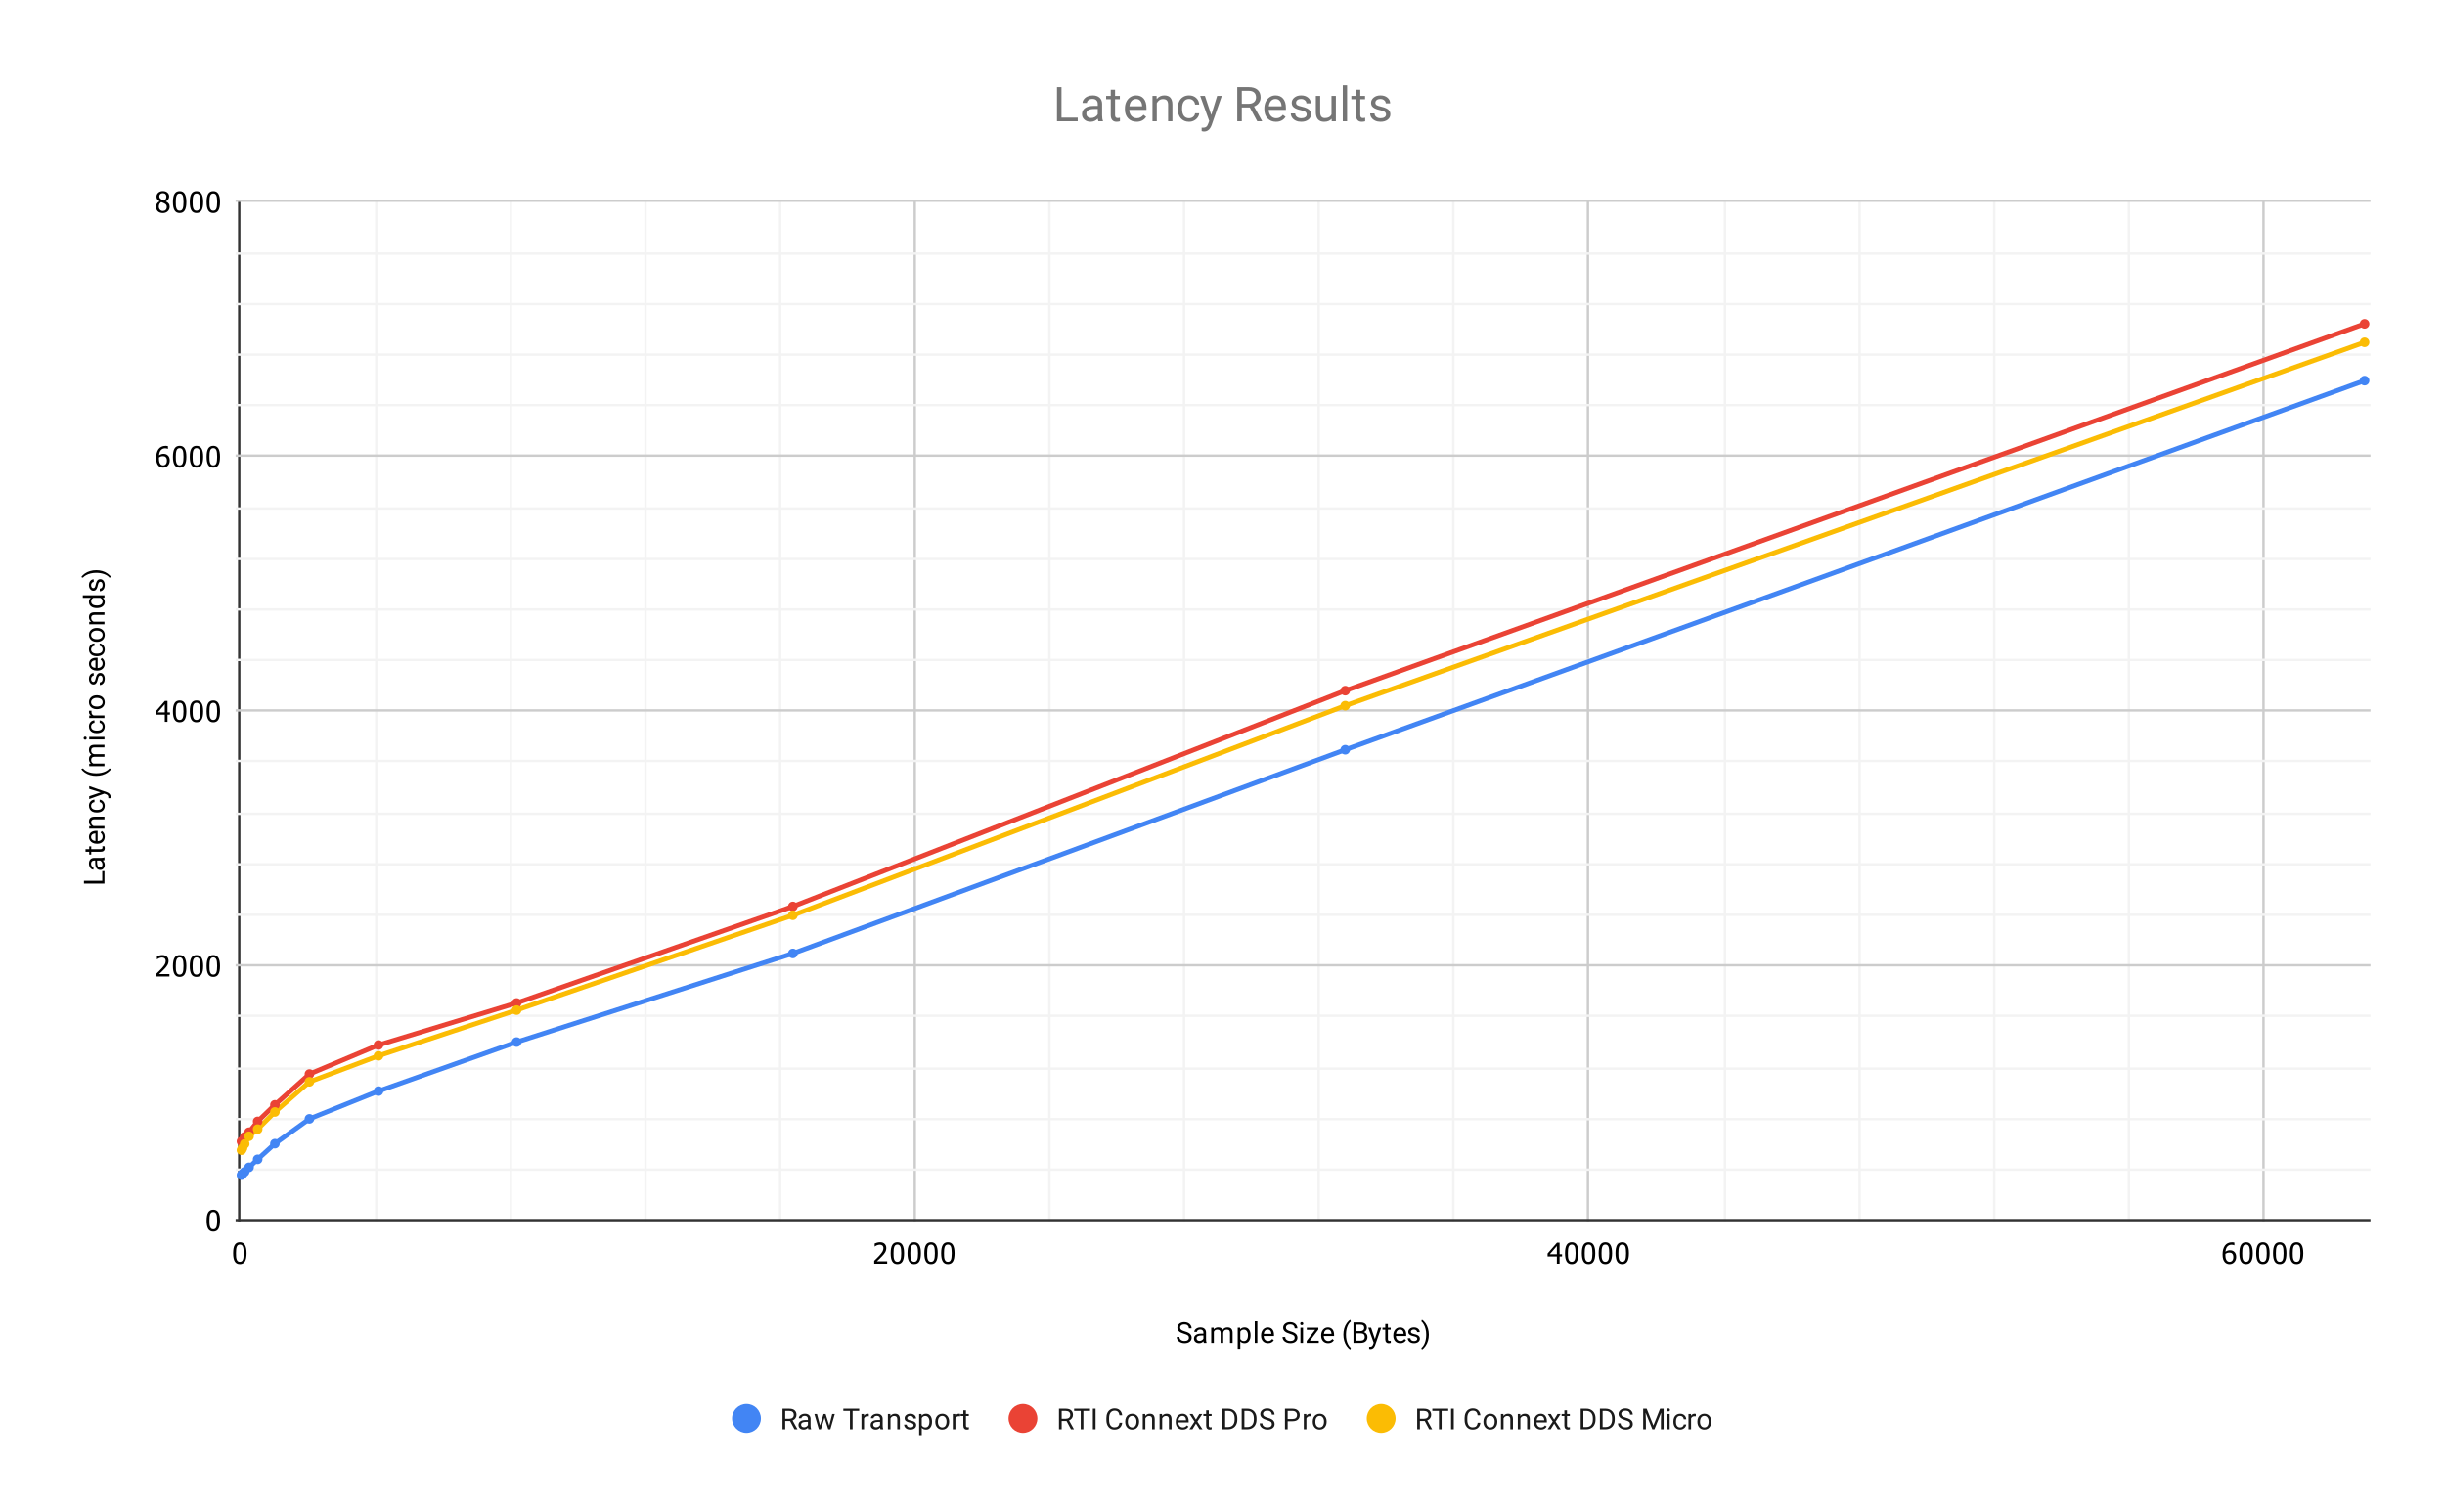 <svg version="1.1" viewBox="0.0 0.0 1017.0 629.0" fill="none" stroke="none" stroke-linecap="square" stroke-miterlimit="10" width="1017" height="629" xmlns:xlink="http://www.w3.org/1999/xlink" xmlns="http://www.w3.org/2000/svg"><path fill="#ffffff" d="M0 0L1017.0 0L1017.0 629.0L0 629.0L0 0Z" fill-rule="nonzero"/><path stroke="#333333" stroke-width="1.0" stroke-linecap="butt" d="M99.5 83.5L99.5 507.5" fill-rule="nonzero"/><path stroke="#cccccc" stroke-width="1.0" stroke-linecap="butt" d="M380.5 83.5L380.5 507.5" fill-rule="nonzero"/><path stroke="#cccccc" stroke-width="1.0" stroke-linecap="butt" d="M660.5 83.5L660.5 507.5" fill-rule="nonzero"/><path stroke="#cccccc" stroke-width="1.0" stroke-linecap="butt" d="M941.5 83.5L941.5 507.5" fill-rule="nonzero"/><path stroke="#f3f3f3" stroke-width="1.0" stroke-linecap="butt" d="M156.5 83.5L156.5 507.5" fill-rule="nonzero"/><path stroke="#f3f3f3" stroke-width="1.0" stroke-linecap="butt" d="M212.5 83.5L212.5 507.5" fill-rule="nonzero"/><path stroke="#f3f3f3" stroke-width="1.0" stroke-linecap="butt" d="M268.5 83.5L268.5 507.5" fill-rule="nonzero"/><path stroke="#f3f3f3" stroke-width="1.0" stroke-linecap="butt" d="M324.5 83.5L324.5 507.5" fill-rule="nonzero"/><path stroke="#f3f3f3" stroke-width="1.0" stroke-linecap="butt" d="M436.5 83.5L436.5 507.5" fill-rule="nonzero"/><path stroke="#f3f3f3" stroke-width="1.0" stroke-linecap="butt" d="M492.5 83.5L492.5 507.5" fill-rule="nonzero"/><path stroke="#f3f3f3" stroke-width="1.0" stroke-linecap="butt" d="M548.5 83.5L548.5 507.5" fill-rule="nonzero"/><path stroke="#f3f3f3" stroke-width="1.0" stroke-linecap="butt" d="M604.5 83.5L604.5 507.5" fill-rule="nonzero"/><path stroke="#f3f3f3" stroke-width="1.0" stroke-linecap="butt" d="M717.5 83.5L717.5 507.5" fill-rule="nonzero"/><path stroke="#f3f3f3" stroke-width="1.0" stroke-linecap="butt" d="M773.5 83.5L773.5 507.5" fill-rule="nonzero"/><path stroke="#f3f3f3" stroke-width="1.0" stroke-linecap="butt" d="M829.5 83.5L829.5 507.5" fill-rule="nonzero"/><path stroke="#f3f3f3" stroke-width="1.0" stroke-linecap="butt" d="M885.5 83.5L885.5 507.5" fill-rule="nonzero"/><path stroke="#333333" stroke-width="1.0" stroke-linecap="butt" d="M98.5 507.5L985.5 507.5" fill-rule="nonzero"/><path stroke="#cccccc" stroke-width="1.0" stroke-linecap="butt" d="M98.5 401.5L985.5 401.5" fill-rule="nonzero"/><path stroke="#cccccc" stroke-width="1.0" stroke-linecap="butt" d="M98.5 295.5L985.5 295.5" fill-rule="nonzero"/><path stroke="#cccccc" stroke-width="1.0" stroke-linecap="butt" d="M98.5 189.5L985.5 189.5" fill-rule="nonzero"/><path stroke="#cccccc" stroke-width="1.0" stroke-linecap="butt" d="M98.5 83.5L985.5 83.5" fill-rule="nonzero"/><path stroke="#f3f3f3" stroke-width="1.0" stroke-linecap="butt" d="M98.5 486.5L985.5 486.5" fill-rule="nonzero"/><path stroke="#f3f3f3" stroke-width="1.0" stroke-linecap="butt" d="M98.5 465.5L985.5 465.5" fill-rule="nonzero"/><path stroke="#f3f3f3" stroke-width="1.0" stroke-linecap="butt" d="M98.5 444.5L985.5 444.5" fill-rule="nonzero"/><path stroke="#f3f3f3" stroke-width="1.0" stroke-linecap="butt" d="M98.5 422.5L985.5 422.5" fill-rule="nonzero"/><path stroke="#f3f3f3" stroke-width="1.0" stroke-linecap="butt" d="M98.5 380.5L985.5 380.5" fill-rule="nonzero"/><path stroke="#f3f3f3" stroke-width="1.0" stroke-linecap="butt" d="M98.5 359.5L985.5 359.5" fill-rule="nonzero"/><path stroke="#f3f3f3" stroke-width="1.0" stroke-linecap="butt" d="M98.5 338.5L985.5 338.5" fill-rule="nonzero"/><path stroke="#f3f3f3" stroke-width="1.0" stroke-linecap="butt" d="M98.5 316.5L985.5 316.5" fill-rule="nonzero"/><path stroke="#f3f3f3" stroke-width="1.0" stroke-linecap="butt" d="M98.5 274.5L985.5 274.5" fill-rule="nonzero"/><path stroke="#f3f3f3" stroke-width="1.0" stroke-linecap="butt" d="M98.5 253.5L985.5 253.5" fill-rule="nonzero"/><path stroke="#f3f3f3" stroke-width="1.0" stroke-linecap="butt" d="M98.5 232.5L985.5 232.5" fill-rule="nonzero"/><path stroke="#f3f3f3" stroke-width="1.0" stroke-linecap="butt" d="M98.5 211.5L985.5 211.5" fill-rule="nonzero"/><path stroke="#f3f3f3" stroke-width="1.0" stroke-linecap="butt" d="M98.5 168.5L985.5 168.5" fill-rule="nonzero"/><path stroke="#f3f3f3" stroke-width="1.0" stroke-linecap="butt" d="M98.5 147.5L985.5 147.5" fill-rule="nonzero"/><path stroke="#f3f3f3" stroke-width="1.0" stroke-linecap="butt" d="M98.5 126.5L985.5 126.5" fill-rule="nonzero"/><path stroke="#f3f3f3" stroke-width="1.0" stroke-linecap="butt" d="M98.5 105.5L985.5 105.5" fill-rule="nonzero"/><clipPath id="id_0"><path d="M98.45 83.917L985.55 83.917L985.55 507.583L98.45 507.583L98.45 83.917Z" clip-rule="nonzero"/></clipPath><path stroke="#4285f4" stroke-width="2.0" stroke-linecap="butt" clip-path="url(#id_0)" d="M100.441 488.783L100.89 488.254L101.787 487.406L103.583 485.553L107.173 482.216L114.354 475.702L128.715 465.376L157.438 453.831L214.884 433.442L329.776 396.583L559.559 311.849L983.559 158.323" fill-rule="nonzero"/><path stroke="#ea4335" stroke-width="2.0" stroke-linecap="butt" clip-path="url(#id_0)" d="M100.441 474.749L100.89 474.59L101.787 472.843L103.583 470.936L107.173 466.435L114.354 459.55L128.715 446.734L157.438 434.66L214.884 417.183L329.776 377.041L559.559 287.277L983.559 134.704" fill-rule="nonzero"/><path stroke="#fbbc04" stroke-width="2.0" stroke-linecap="butt" clip-path="url(#id_0)" d="M100.441 478.403L100.89 477.556L101.787 475.808L103.583 472.631L107.173 469.665L114.354 462.516L128.715 449.965L157.438 439.161L214.884 420.149L329.776 380.695L559.559 293.526L983.559 142.383" fill-rule="nonzero"/><path fill="#4285f4" clip-path="url(#id_0)" d="M102.441 488.783C102.441 489.888 101.546 490.783 100.441 490.783C99.336 490.783 98.441 489.888 98.441 488.783C98.441 487.679 99.336 486.783 100.441 486.783C101.546 486.783 102.441 487.679 102.441 488.783Z" fill-rule="nonzero"/><path fill="#4285f4" clip-path="url(#id_0)" d="M102.89 488.254C102.89 489.358 101.994 490.254 100.89 490.254C99.785 490.254 98.89 489.358 98.89 488.254C98.89 487.149 99.785 486.254 100.89 486.254C101.994 486.254 102.89 487.149 102.89 488.254Z" fill-rule="nonzero"/><path fill="#4285f4" clip-path="url(#id_0)" d="M103.787 487.406C103.787 488.511 102.892 489.406 101.787 489.406C100.683 489.406 99.787 488.511 99.787 487.406C99.787 486.302 100.683 485.406 101.787 485.406C102.892 485.406 103.787 486.302 103.787 487.406Z" fill-rule="nonzero"/><path fill="#4285f4" clip-path="url(#id_0)" d="M105.583 485.553C105.583 486.657 104.687 487.553 103.583 487.553C102.478 487.553 101.583 486.657 101.583 485.553C101.583 484.448 102.478 483.553 103.583 483.553C104.687 483.553 105.583 484.448 105.583 485.553Z" fill-rule="nonzero"/><path fill="#4285f4" clip-path="url(#id_0)" d="M109.173 482.216C109.173 483.321 108.278 484.216 107.173 484.216C106.068 484.216 105.173 483.321 105.173 482.216C105.173 481.112 106.068 480.216 107.173 480.216C108.278 480.216 109.173 481.112 109.173 482.216Z" fill-rule="nonzero"/><path fill="#4285f4" clip-path="url(#id_0)" d="M116.354 475.702C116.354 476.807 115.458 477.702 114.354 477.702C113.249 477.702 112.354 476.807 112.354 475.702C112.354 474.598 113.249 473.702 114.354 473.702C115.458 473.702 116.354 474.598 116.354 475.702Z" fill-rule="nonzero"/><path fill="#4285f4" clip-path="url(#id_0)" d="M130.715 465.376C130.715 466.48 129.82 467.376 128.715 467.376C127.611 467.376 126.715 466.48 126.715 465.376C126.715 464.271 127.611 463.376 128.715 463.376C129.82 463.376 130.715 464.271 130.715 465.376Z" fill-rule="nonzero"/><path fill="#4285f4" clip-path="url(#id_0)" d="M159.438 453.831C159.438 454.935 158.543 455.831 157.438 455.831C156.334 455.831 155.438 454.935 155.438 453.831C155.438 452.726 156.334 451.831 157.438 451.831C158.543 451.831 159.438 452.726 159.438 453.831Z" fill-rule="nonzero"/><path fill="#4285f4" clip-path="url(#id_0)" d="M216.884 433.442C216.884 434.546 215.989 435.442 214.884 435.442C213.779 435.442 212.884 434.546 212.884 433.442C212.884 432.337 213.779 431.442 214.884 431.442C215.989 431.442 216.884 432.337 216.884 433.442Z" fill-rule="nonzero"/><path fill="#4285f4" clip-path="url(#id_0)" d="M331.776 396.583C331.776 397.687 330.88 398.583 329.776 398.583C328.671 398.583 327.776 397.687 327.776 396.583C327.776 395.478 328.671 394.583 329.776 394.583C330.88 394.583 331.776 395.478 331.776 396.583Z" fill-rule="nonzero"/><path fill="#4285f4" clip-path="url(#id_0)" d="M561.559 311.849C561.559 312.954 560.664 313.849 559.559 313.849C558.455 313.849 557.559 312.954 557.559 311.849C557.559 310.745 558.455 309.849 559.559 309.849C560.664 309.849 561.559 310.745 561.559 311.849Z" fill-rule="nonzero"/><path fill="#4285f4" clip-path="url(#id_0)" d="M985.559 158.323C985.559 159.428 984.664 160.323 983.559 160.323C982.454 160.323 981.559 159.428 981.559 158.323C981.559 157.219 982.454 156.323 983.559 156.323C984.664 156.323 985.559 157.219 985.559 158.323Z" fill-rule="nonzero"/><path fill="#ea4335" clip-path="url(#id_0)" d="M102.441 474.749C102.441 475.854 101.546 476.749 100.441 476.749C99.336 476.749 98.441 475.854 98.441 474.749C98.441 473.645 99.336 472.749 100.441 472.749C101.546 472.749 102.441 473.645 102.441 474.749Z" fill-rule="nonzero"/><path fill="#ea4335" clip-path="url(#id_0)" d="M102.89 474.59C102.89 475.695 101.994 476.59 100.89 476.59C99.785 476.59 98.89 475.695 98.89 474.59C98.89 473.486 99.785 472.59 100.89 472.59C101.994 472.59 102.89 473.486 102.89 474.59Z" fill-rule="nonzero"/><path fill="#ea4335" clip-path="url(#id_0)" d="M103.787 472.843C103.787 473.947 102.892 474.843 101.787 474.843C100.683 474.843 99.787 473.947 99.787 472.843C99.787 471.738 100.683 470.843 101.787 470.843C102.892 470.843 103.787 471.738 103.787 472.843Z" fill-rule="nonzero"/><path fill="#ea4335" clip-path="url(#id_0)" d="M105.583 470.936C105.583 472.041 104.687 472.936 103.583 472.936C102.478 472.936 101.583 472.041 101.583 470.936C101.583 469.832 102.478 468.936 103.583 468.936C104.687 468.936 105.583 469.832 105.583 470.936Z" fill-rule="nonzero"/><path fill="#ea4335" clip-path="url(#id_0)" d="M109.173 466.435C109.173 467.539 108.278 468.435 107.173 468.435C106.068 468.435 105.173 467.539 105.173 466.435C105.173 465.33 106.068 464.435 107.173 464.435C108.278 464.435 109.173 465.33 109.173 466.435Z" fill-rule="nonzero"/><path fill="#ea4335" clip-path="url(#id_0)" d="M116.354 459.55C116.354 460.655 115.458 461.55 114.354 461.55C113.249 461.55 112.354 460.655 112.354 459.55C112.354 458.446 113.249 457.55 114.354 457.55C115.458 457.55 116.354 458.446 116.354 459.55Z" fill-rule="nonzero"/><path fill="#ea4335" clip-path="url(#id_0)" d="M130.715 446.734C130.715 447.839 129.82 448.734 128.715 448.734C127.611 448.734 126.715 447.839 126.715 446.734C126.715 445.63 127.611 444.734 128.715 444.734C129.82 444.734 130.715 445.63 130.715 446.734Z" fill-rule="nonzero"/><path fill="#ea4335" clip-path="url(#id_0)" d="M159.438 434.66C159.438 435.764 158.543 436.66 157.438 436.66C156.334 436.66 155.438 435.764 155.438 434.66C155.438 433.555 156.334 432.66 157.438 432.66C158.543 432.66 159.438 433.555 159.438 434.66Z" fill-rule="nonzero"/><path fill="#ea4335" clip-path="url(#id_0)" d="M216.884 417.183C216.884 418.288 215.989 419.183 214.884 419.183C213.779 419.183 212.884 418.288 212.884 417.183C212.884 416.079 213.779 415.183 214.884 415.183C215.989 415.183 216.884 416.079 216.884 417.183Z" fill-rule="nonzero"/><path fill="#ea4335" clip-path="url(#id_0)" d="M331.776 377.041C331.776 378.146 330.88 379.041 329.776 379.041C328.671 379.041 327.776 378.146 327.776 377.041C327.776 375.936 328.671 375.041 329.776 375.041C330.88 375.041 331.776 375.936 331.776 377.041Z" fill-rule="nonzero"/><path fill="#ea4335" clip-path="url(#id_0)" d="M561.559 287.277C561.559 288.381 560.664 289.277 559.559 289.277C558.455 289.277 557.559 288.381 557.559 287.277C557.559 286.172 558.455 285.277 559.559 285.277C560.664 285.277 561.559 286.172 561.559 287.277Z" fill-rule="nonzero"/><path fill="#ea4335" clip-path="url(#id_0)" d="M985.559 134.704C985.559 135.808 984.664 136.704 983.559 136.704C982.454 136.704 981.559 135.808 981.559 134.704C981.559 133.599 982.454 132.704 983.559 132.704C984.664 132.704 985.559 133.599 985.559 134.704Z" fill-rule="nonzero"/><path fill="#fbbc04" clip-path="url(#id_0)" d="M102.441 478.403C102.441 479.508 101.546 480.403 100.441 480.403C99.336 480.403 98.441 479.508 98.441 478.403C98.441 477.299 99.336 476.403 100.441 476.403C101.546 476.403 102.441 477.299 102.441 478.403Z" fill-rule="nonzero"/><path fill="#fbbc04" clip-path="url(#id_0)" d="M102.89 477.556C102.89 478.661 101.994 479.556 100.89 479.556C99.785 479.556 98.89 478.661 98.89 477.556C98.89 476.451 99.785 475.556 100.89 475.556C101.994 475.556 102.89 476.451 102.89 477.556Z" fill-rule="nonzero"/><path fill="#fbbc04" clip-path="url(#id_0)" d="M103.787 475.808C103.787 476.913 102.892 477.808 101.787 477.808C100.683 477.808 99.787 476.913 99.787 475.808C99.787 474.704 100.683 473.808 101.787 473.808C102.892 473.808 103.787 474.704 103.787 475.808Z" fill-rule="nonzero"/><path fill="#fbbc04" clip-path="url(#id_0)" d="M105.583 472.631C105.583 473.735 104.687 474.631 103.583 474.631C102.478 474.631 101.583 473.735 101.583 472.631C101.583 471.526 102.478 470.631 103.583 470.631C104.687 470.631 105.583 471.526 105.583 472.631Z" fill-rule="nonzero"/><path fill="#fbbc04" clip-path="url(#id_0)" d="M109.173 469.665C109.173 470.77 108.278 471.665 107.173 471.665C106.068 471.665 105.173 470.77 105.173 469.665C105.173 468.561 106.068 467.665 107.173 467.665C108.278 467.665 109.173 468.561 109.173 469.665Z" fill-rule="nonzero"/><path fill="#fbbc04" clip-path="url(#id_0)" d="M116.354 462.516C116.354 463.62 115.458 464.516 114.354 464.516C113.249 464.516 112.354 463.62 112.354 462.516C112.354 461.411 113.249 460.516 114.354 460.516C115.458 460.516 116.354 461.411 116.354 462.516Z" fill-rule="nonzero"/><path fill="#fbbc04" clip-path="url(#id_0)" d="M130.715 449.965C130.715 451.069 129.82 451.965 128.715 451.965C127.611 451.965 126.715 451.069 126.715 449.965C126.715 448.86 127.611 447.965 128.715 447.965C129.82 447.965 130.715 448.86 130.715 449.965Z" fill-rule="nonzero"/><path fill="#fbbc04" clip-path="url(#id_0)" d="M159.438 439.161C159.438 440.266 158.543 441.161 157.438 441.161C156.334 441.161 155.438 440.266 155.438 439.161C155.438 438.057 156.334 437.161 157.438 437.161C158.543 437.161 159.438 438.057 159.438 439.161Z" fill-rule="nonzero"/><path fill="#fbbc04" clip-path="url(#id_0)" d="M216.884 420.149C216.884 421.254 215.989 422.149 214.884 422.149C213.779 422.149 212.884 421.254 212.884 420.149C212.884 419.045 213.779 418.149 214.884 418.149C215.989 418.149 216.884 419.045 216.884 420.149Z" fill-rule="nonzero"/><path fill="#fbbc04" clip-path="url(#id_0)" d="M331.776 380.695C331.776 381.8 330.88 382.695 329.776 382.695C328.671 382.695 327.776 381.8 327.776 380.695C327.776 379.591 328.671 378.695 329.776 378.695C330.88 378.695 331.776 379.591 331.776 380.695Z" fill-rule="nonzero"/><path fill="#fbbc04" clip-path="url(#id_0)" d="M561.559 293.526C561.559 294.63 560.664 295.526 559.559 295.526C558.455 295.526 557.559 294.63 557.559 293.526C557.559 292.421 558.455 291.526 559.559 291.526C560.664 291.526 561.559 292.421 561.559 293.526Z" fill-rule="nonzero"/><path fill="#fbbc04" clip-path="url(#id_0)" d="M985.559 142.383C985.559 143.487 984.664 144.383 983.559 144.383C982.454 144.383 981.559 143.487 981.559 142.383C981.559 141.278 982.454 140.383 983.559 140.383C984.664 140.383 985.559 141.278 985.559 142.383Z" fill-rule="nonzero"/><path fill="#000000" d="M492.5 554.786Q491.062 554.365 490.391 553.755Q489.734 553.146 489.734 552.255Q489.734 551.255 490.531 550.599Q491.344 549.927 492.641 549.927Q493.516 549.927 494.203 550.271Q494.891 550.615 495.266 551.208Q495.656 551.802 495.656 552.521L494.516 552.521Q494.516 551.74 494.016 551.302Q493.531 550.865 492.641 550.865Q491.812 550.865 491.344 551.24Q490.875 551.599 490.875 552.24Q490.875 552.771 491.312 553.13Q491.766 553.49 492.828 553.786Q493.891 554.083 494.484 554.443Q495.094 554.802 495.375 555.286Q495.672 555.771 495.672 556.411Q495.672 557.458 494.859 558.083Q494.047 558.708 492.703 558.708Q491.812 558.708 491.047 558.365Q490.297 558.021 489.875 557.443Q489.469 556.849 489.469 556.115L490.594 556.115Q490.594 556.88 491.172 557.333Q491.75 557.786 492.703 557.786Q493.594 557.786 494.062 557.427Q494.531 557.052 494.531 556.427Q494.531 555.802 494.094 555.458Q493.656 555.115 492.5 554.786ZM500.734 558.583Q500.641 558.396 500.578 557.911Q499.828 558.708 498.781 558.708Q497.844 558.708 497.234 558.177Q496.641 557.646 496.641 556.818Q496.641 555.833 497.391 555.286Q498.141 554.74 499.516 554.74L500.562 554.74L500.562 554.24Q500.562 553.677 500.219 553.349Q499.891 553.005 499.219 553.005Q498.641 553.005 498.25 553.302Q497.859 553.583 497.859 554.005L496.766 554.005Q496.766 553.521 497.094 553.083Q497.438 552.646 498.016 552.396Q498.594 552.13 499.281 552.13Q500.391 552.13 501.0 552.677Q501.625 553.224 501.656 554.177L501.656 557.099Q501.656 557.974 501.875 558.49L501.875 558.583L500.734 558.583ZM498.938 557.755Q499.453 557.755 499.906 557.49Q500.359 557.224 500.562 556.802L500.562 555.505L499.719 555.505Q497.719 555.505 497.719 556.677Q497.719 557.177 498.062 557.474Q498.406 557.755 498.938 557.755ZM504.844 552.24L504.875 552.943Q505.562 552.13 506.75 552.13Q508.078 552.13 508.562 553.146Q508.875 552.693 509.375 552.411Q509.891 552.13 510.578 552.13Q512.672 552.13 512.703 554.333L512.703 558.583L511.625 558.583L511.625 554.396Q511.625 553.724 511.312 553.396Q511.0 553.052 510.266 553.052Q509.656 553.052 509.25 553.411Q508.859 553.771 508.797 554.38L508.797 558.583L507.719 558.583L507.719 554.427Q507.719 553.052 506.359 553.052Q505.297 553.052 504.906 553.958L504.906 558.583L503.812 558.583L503.812 552.24L504.844 552.24ZM520.172 555.49Q520.172 556.927 519.516 557.818Q518.859 558.708 517.719 558.708Q516.562 558.708 515.906 557.974L515.906 561.021L514.828 561.021L514.828 552.24L515.812 552.24L515.859 552.943Q516.531 552.13 517.703 552.13Q518.844 552.13 519.5 552.99Q520.172 553.849 520.172 555.38L520.172 555.49ZM519.094 555.365Q519.094 554.286 518.625 553.677Q518.172 553.052 517.375 553.052Q516.391 553.052 515.906 553.911L515.906 556.943Q516.391 557.818 517.391 557.818Q518.172 557.818 518.625 557.208Q519.094 556.583 519.094 555.365ZM523.0 558.583L521.922 558.583L521.922 549.583L523.0 549.583L523.0 558.583ZM527.453 558.708Q526.156 558.708 525.344 557.865Q524.547 557.005 524.547 555.583L524.547 555.396Q524.547 554.443 524.906 553.708Q525.266 552.958 525.906 552.552Q526.562 552.13 527.312 552.13Q528.547 552.13 529.234 552.943Q529.922 553.755 529.922 555.271L529.922 555.724L525.625 555.724Q525.656 556.661 526.172 557.24Q526.703 557.818 527.516 557.818Q528.078 557.818 528.469 557.583Q528.875 557.349 529.188 556.958L529.844 557.474Q529.047 558.708 527.453 558.708ZM527.312 553.021Q526.656 553.021 526.203 553.505Q525.766 553.974 525.672 554.833L528.844 554.833L528.844 554.755Q528.797 553.927 528.391 553.474Q528.0 553.021 527.312 553.021ZM536.5 554.786Q535.062 554.365 534.391 553.755Q533.734 553.146 533.734 552.255Q533.734 551.255 534.531 550.599Q535.344 549.927 536.641 549.927Q537.516 549.927 538.203 550.271Q538.891 550.615 539.266 551.208Q539.656 551.802 539.656 552.521L538.516 552.521Q538.516 551.74 538.016 551.302Q537.531 550.865 536.641 550.865Q535.812 550.865 535.344 551.24Q534.875 551.599 534.875 552.24Q534.875 552.771 535.312 553.13Q535.766 553.49 536.828 553.786Q537.891 554.083 538.484 554.443Q539.094 554.802 539.375 555.286Q539.672 555.771 539.672 556.411Q539.672 557.458 538.859 558.083Q538.047 558.708 536.703 558.708Q535.812 558.708 535.047 558.365Q534.297 558.021 533.875 557.443Q533.469 556.849 533.469 556.115L534.594 556.115Q534.594 556.88 535.172 557.333Q535.75 557.786 536.703 557.786Q537.594 557.786 538.062 557.427Q538.531 557.052 538.531 556.427Q538.531 555.802 538.094 555.458Q537.656 555.115 536.5 554.786ZM542.0 558.583L540.922 558.583L540.922 552.24L542.0 552.24L542.0 558.583ZM540.828 550.568Q540.828 550.302 540.984 550.115Q541.156 549.927 541.469 549.927Q541.781 549.927 541.938 550.115Q542.109 550.302 542.109 550.568Q542.109 550.818 541.938 551.005Q541.781 551.177 541.469 551.177Q541.156 551.177 540.984 551.005Q540.828 550.818 540.828 550.568ZM544.844 557.693L548.547 557.693L548.547 558.583L543.516 558.583L543.516 557.786L547.016 553.146L543.562 553.146L543.562 552.24L548.375 552.24L548.375 553.005L544.844 557.693ZM552.453 558.708Q551.156 558.708 550.344 557.865Q549.547 557.005 549.547 555.583L549.547 555.396Q549.547 554.443 549.906 553.708Q550.266 552.958 550.906 552.552Q551.562 552.13 552.312 552.13Q553.547 552.13 554.234 552.943Q554.922 553.755 554.922 555.271L554.922 555.724L550.625 555.724Q550.656 556.661 551.172 557.24Q551.703 557.818 552.516 557.818Q553.078 557.818 553.469 557.583Q553.875 557.349 554.188 556.958L554.844 557.474Q554.047 558.708 552.453 558.708ZM552.312 553.021Q551.656 553.021 551.203 553.505Q550.766 553.974 550.672 554.833L553.844 554.833L553.844 554.755Q553.797 553.927 553.391 553.474Q553.0 553.021 552.312 553.021ZM558.781 555.115Q558.781 553.802 559.125 552.583Q559.484 551.365 560.188 550.365Q560.891 549.365 561.656 548.958L561.875 549.677Q561.016 550.333 560.469 551.677Q559.922 553.021 559.875 554.693L559.859 555.193Q559.859 557.458 560.688 559.115Q561.188 560.115 561.875 560.677L561.656 561.333Q560.875 560.911 560.156 559.88Q558.781 557.896 558.781 555.115ZM562.984 558.583L562.984 550.052L565.781 550.052Q567.172 550.052 567.859 550.63Q568.562 551.193 568.562 552.318Q568.562 552.927 568.219 553.396Q567.891 553.849 567.297 554.099Q568.0 554.286 568.391 554.833Q568.797 555.365 568.797 556.115Q568.797 557.271 568.047 557.927Q567.312 558.583 565.953 558.583L562.984 558.583ZM564.109 554.599L564.109 557.661L565.969 557.661Q566.766 557.661 567.219 557.255Q567.672 556.849 567.672 556.13Q567.672 554.599 565.984 554.599L564.109 554.599ZM564.109 553.693L565.812 553.693Q566.547 553.693 566.984 553.333Q567.438 552.958 567.438 552.318Q567.438 551.615 567.031 551.302Q566.625 550.974 565.781 550.974L564.109 550.974L564.109 553.693ZM571.891 556.99L573.375 552.24L574.531 552.24L571.984 559.568Q571.391 561.146 570.109 561.146L569.891 561.13L569.5 561.052L569.5 560.177L569.781 560.193Q570.344 560.193 570.641 559.974Q570.953 559.755 571.156 559.161L571.391 558.505L569.125 552.24L570.312 552.24L571.891 556.99ZM577.297 550.708L577.297 552.24L578.469 552.24L578.469 553.083L577.297 553.083L577.297 557.005Q577.297 557.396 577.453 557.583Q577.609 557.771 577.984 557.771Q578.172 557.771 578.5 557.708L578.5 558.583Q578.078 558.708 577.672 558.708Q576.953 558.708 576.578 558.271Q576.203 557.818 576.203 557.005L576.203 553.083L575.047 553.083L575.047 552.24L576.203 552.24L576.203 550.708L577.297 550.708ZM582.453 558.708Q581.156 558.708 580.344 557.865Q579.547 557.005 579.547 555.583L579.547 555.396Q579.547 554.443 579.906 553.708Q580.266 552.958 580.906 552.552Q581.562 552.13 582.312 552.13Q583.547 552.13 584.234 552.943Q584.922 553.755 584.922 555.271L584.922 555.724L580.625 555.724Q580.656 556.661 581.172 557.24Q581.703 557.818 582.516 557.818Q583.078 557.818 583.469 557.583Q583.875 557.349 584.188 556.958L584.844 557.474Q584.047 558.708 582.453 558.708ZM582.312 553.021Q581.656 553.021 581.203 553.505Q580.766 553.974 580.672 554.833L583.844 554.833L583.844 554.755Q583.797 553.927 583.391 553.474Q583.0 553.021 582.312 553.021ZM589.516 556.896Q589.516 556.458 589.172 556.224Q588.844 555.974 588.016 555.802Q587.203 555.63 586.719 555.38Q586.234 555.13 586.0 554.802Q585.781 554.458 585.781 553.99Q585.781 553.208 586.438 552.677Q587.094 552.13 588.125 552.13Q589.203 552.13 589.859 552.693Q590.531 553.24 590.531 554.099L589.453 554.099Q589.453 553.661 589.062 553.349Q588.688 553.021 588.125 553.021Q587.531 553.021 587.188 553.286Q586.859 553.536 586.859 553.943Q586.859 554.333 587.172 554.536Q587.484 554.74 588.297 554.927Q589.109 555.099 589.609 555.349Q590.109 555.599 590.344 555.958Q590.594 556.318 590.594 556.818Q590.594 557.677 589.906 558.193Q589.234 558.708 588.156 558.708Q587.391 558.708 586.797 558.443Q586.219 558.161 585.891 557.677Q585.562 557.193 585.562 556.63L586.641 556.63Q586.672 557.177 587.078 557.505Q587.484 557.818 588.156 557.818Q588.766 557.818 589.141 557.568Q589.516 557.318 589.516 556.896ZM594.328 555.177Q594.328 556.49 593.984 557.693Q593.641 558.88 592.922 559.896Q592.219 560.911 591.453 561.333L591.219 560.677Q592.125 559.99 592.672 558.536Q593.219 557.068 593.234 555.302L593.234 555.115Q593.234 553.88 592.969 552.818Q592.719 551.755 592.25 550.927Q591.797 550.083 591.219 549.615L591.453 548.958Q592.219 549.38 592.922 550.38Q593.625 551.38 593.969 552.599Q594.328 553.802 594.328 555.177Z" fill-rule="nonzero"/><path fill="#000000" d="M42.528 366.375L42.528 362.328L43.45 362.328L43.45 367.516L34.919 367.516L34.919 366.375L42.528 366.375ZM43.45 357.766Q43.262 357.859 42.778 357.922Q43.575 358.672 43.575 359.719Q43.575 360.656 43.044 361.266Q42.512 361.859 41.684 361.859Q40.7 361.859 40.153 361.109Q39.606 360.359 39.606 358.984L39.606 357.938L39.106 357.938Q38.544 357.938 38.216 358.281Q37.872 358.609 37.872 359.281Q37.872 359.859 38.169 360.25Q38.45 360.641 38.872 360.641L38.872 361.734Q38.387 361.734 37.95 361.406Q37.512 361.062 37.262 360.484Q36.997 359.906 36.997 359.219Q36.997 358.109 37.544 357.5Q38.091 356.875 39.044 356.844L41.966 356.844Q42.841 356.844 43.356 356.625L43.45 356.625L43.45 357.766ZM42.622 359.562Q42.622 359.047 42.356 358.594Q42.091 358.141 41.669 357.938L40.372 357.938L40.372 358.781Q40.372 360.781 41.544 360.781Q42.044 360.781 42.341 360.438Q42.622 360.094 42.622 359.562ZM35.575 353.203L37.106 353.203L37.106 352.031L37.95 352.031L37.95 353.203L41.872 353.203Q42.262 353.203 42.45 353.047Q42.637 352.891 42.637 352.516Q42.637 352.328 42.575 352.0L43.45 352.0Q43.575 352.422 43.575 352.828Q43.575 353.547 43.137 353.922Q42.684 354.297 41.872 354.297L37.95 354.297L37.95 355.453L37.106 355.453L37.106 354.297L35.575 354.297L35.575 353.203ZM43.575 348.047Q43.575 349.344 42.731 350.156Q41.872 350.953 40.45 350.953L40.262 350.953Q39.309 350.953 38.575 350.594Q37.825 350.234 37.419 349.594Q36.997 348.938 36.997 348.188Q36.997 346.953 37.809 346.266Q38.622 345.578 40.137 345.578L40.591 345.578L40.591 349.875Q41.528 349.844 42.106 349.328Q42.684 348.797 42.684 347.984Q42.684 347.422 42.45 347.031Q42.216 346.625 41.825 346.312L42.341 345.656Q43.575 346.453 43.575 348.047ZM37.887 348.188Q37.887 348.844 38.372 349.297Q38.841 349.734 39.7 349.828L39.7 346.656L39.622 346.656Q38.794 346.703 38.341 347.109Q37.887 347.5 37.887 348.188ZM37.106 343.656L37.903 343.625Q36.997 342.891 36.997 341.719Q36.997 339.703 39.262 339.688L43.45 339.688L43.45 340.781L39.247 340.781Q38.575 340.781 38.247 341.094Q37.919 341.391 37.919 342.047Q37.919 342.578 38.2 342.984Q38.481 343.375 38.934 343.594L43.45 343.594L43.45 344.672L37.106 344.672L37.106 343.656ZM42.684 335.141Q42.684 334.562 42.341 334.125Q41.981 333.688 41.45 333.641L41.45 332.609Q41.997 332.641 42.497 333.0Q42.981 333.344 43.278 333.922Q43.575 334.484 43.575 335.141Q43.575 336.438 42.716 337.203Q41.841 337.953 40.341 337.953L40.153 337.953Q39.231 337.953 38.512 337.625Q37.794 337.281 37.403 336.656Q36.997 336.016 36.997 335.141Q36.997 334.078 37.637 333.375Q38.262 332.656 39.294 332.609L39.294 333.641Q38.669 333.688 38.278 334.109Q37.887 334.531 37.887 335.141Q37.887 335.969 38.481 336.422Q39.075 336.875 40.2 336.875L40.403 336.875Q41.497 336.875 42.091 336.422Q42.684 335.969 42.684 335.141ZM41.856 329.609L37.106 328.125L37.106 326.969L44.434 329.516Q46.012 330.109 46.012 331.391L45.997 331.609L45.919 332.0L45.044 332.0L45.059 331.719Q45.059 331.156 44.841 330.859Q44.622 330.547 44.028 330.344L43.372 330.109L37.106 332.375L37.106 331.188L41.856 329.609ZM39.981 322.719Q38.669 322.719 37.45 322.375Q36.231 322.016 35.231 321.312Q34.231 320.609 33.825 319.844L34.544 319.625Q35.2 320.484 36.544 321.031Q37.887 321.578 39.559 321.625L40.059 321.641Q42.325 321.641 43.981 320.812Q44.981 320.312 45.544 319.625L46.2 319.844Q45.778 320.625 44.747 321.344Q42.762 322.719 39.981 322.719ZM37.106 317.656L37.809 317.625Q36.997 316.938 36.997 315.75Q36.997 314.422 38.012 313.938Q37.559 313.625 37.278 313.125Q36.997 312.609 36.997 311.922Q36.997 309.828 39.2 309.797L43.45 309.797L43.45 310.875L39.262 310.875Q38.591 310.875 38.262 311.188Q37.919 311.5 37.919 312.234Q37.919 312.844 38.278 313.25Q38.637 313.641 39.247 313.703L43.45 313.703L43.45 314.781L39.294 314.781Q37.919 314.781 37.919 316.141Q37.919 317.203 38.825 317.594L43.45 317.594L43.45 318.688L37.106 318.688L37.106 317.656ZM43.45 306.5L43.45 307.578L37.106 307.578L37.106 306.5L43.45 306.5ZM35.434 307.672Q35.169 307.672 34.981 307.516Q34.794 307.344 34.794 307.031Q34.794 306.719 34.981 306.562Q35.169 306.391 35.434 306.391Q35.684 306.391 35.872 306.562Q36.044 306.719 36.044 307.031Q36.044 307.344 35.872 307.516Q35.684 307.672 35.434 307.672ZM42.684 302.141Q42.684 301.562 42.341 301.125Q41.981 300.688 41.45 300.641L41.45 299.609Q41.997 299.641 42.497 300.0Q42.981 300.344 43.278 300.922Q43.575 301.484 43.575 302.141Q43.575 303.438 42.716 304.203Q41.841 304.953 40.341 304.953L40.153 304.953Q39.231 304.953 38.512 304.625Q37.794 304.281 37.403 303.656Q36.997 303.016 36.997 302.141Q36.997 301.078 37.637 300.375Q38.262 299.656 39.294 299.609L39.294 300.641Q38.669 300.688 38.278 301.109Q37.887 301.531 37.887 302.141Q37.887 302.969 38.481 303.422Q39.075 303.875 40.2 303.875L40.403 303.875Q41.497 303.875 42.091 303.422Q42.684 302.969 42.684 302.141ZM38.075 295.609Q38.044 295.859 38.044 296.141Q38.044 297.219 38.95 297.594L43.45 297.594L43.45 298.672L37.106 298.672L37.106 297.625L37.841 297.609Q36.997 297.078 36.997 296.094Q36.997 295.781 37.075 295.609L38.075 295.609ZM40.216 294.969Q39.294 294.969 38.544 294.609Q37.794 294.234 37.403 293.578Q36.997 292.922 36.997 292.094Q36.997 290.797 37.887 290.0Q38.778 289.188 40.278 289.188L40.356 289.188Q41.278 289.188 42.012 289.547Q42.747 289.906 43.169 290.562Q43.575 291.219 43.575 292.078Q43.575 293.359 42.684 294.172Q41.778 294.969 40.294 294.969L40.216 294.969ZM40.356 293.875Q41.403 293.875 42.044 293.391Q42.684 292.891 42.684 292.078Q42.684 291.25 42.044 290.766Q41.387 290.281 40.216 290.281Q39.184 290.281 38.544 290.781Q37.887 291.266 37.887 292.094Q37.887 292.891 38.528 293.391Q39.153 293.875 40.356 293.875ZM41.762 280.984Q41.325 280.984 41.091 281.328Q40.841 281.656 40.669 282.484Q40.497 283.297 40.247 283.781Q39.997 284.266 39.669 284.5Q39.325 284.719 38.856 284.719Q38.075 284.719 37.544 284.062Q36.997 283.406 36.997 282.375Q36.997 281.297 37.559 280.641Q38.106 279.969 38.966 279.969L38.966 281.047Q38.528 281.047 38.216 281.438Q37.887 281.812 37.887 282.375Q37.887 282.969 38.153 283.312Q38.403 283.641 38.809 283.641Q39.2 283.641 39.403 283.328Q39.606 283.016 39.794 282.203Q39.966 281.391 40.216 280.891Q40.466 280.391 40.825 280.156Q41.184 279.906 41.684 279.906Q42.544 279.906 43.059 280.594Q43.575 281.266 43.575 282.344Q43.575 283.109 43.309 283.703Q43.028 284.281 42.544 284.609Q42.059 284.938 41.497 284.938L41.497 283.859Q42.044 283.828 42.372 283.422Q42.684 283.016 42.684 282.344Q42.684 281.734 42.434 281.359Q42.184 280.984 41.762 280.984ZM43.575 276.047Q43.575 277.344 42.731 278.156Q41.872 278.953 40.45 278.953L40.262 278.953Q39.309 278.953 38.575 278.594Q37.825 278.234 37.419 277.594Q36.997 276.938 36.997 276.188Q36.997 274.953 37.809 274.266Q38.622 273.578 40.137 273.578L40.591 273.578L40.591 277.875Q41.528 277.844 42.106 277.328Q42.684 276.797 42.684 275.984Q42.684 275.422 42.45 275.031Q42.216 274.625 41.825 274.312L42.341 273.656Q43.575 274.453 43.575 276.047ZM37.887 276.188Q37.887 276.844 38.372 277.297Q38.841 277.734 39.7 277.828L39.7 274.656L39.622 274.656Q38.794 274.703 38.341 275.109Q37.887 275.5 37.887 276.188ZM42.684 270.141Q42.684 269.562 42.341 269.125Q41.981 268.688 41.45 268.641L41.45 267.609Q41.997 267.641 42.497 268.0Q42.981 268.344 43.278 268.922Q43.575 269.484 43.575 270.141Q43.575 271.438 42.716 272.203Q41.841 272.953 40.341 272.953L40.153 272.953Q39.231 272.953 38.512 272.625Q37.794 272.281 37.403 271.656Q36.997 271.016 36.997 270.141Q36.997 269.078 37.637 268.375Q38.262 267.656 39.294 267.609L39.294 268.641Q38.669 268.688 38.278 269.109Q37.887 269.531 37.887 270.141Q37.887 270.969 38.481 271.422Q39.075 271.875 40.2 271.875L40.403 271.875Q41.497 271.875 42.091 271.422Q42.684 270.969 42.684 270.141ZM40.216 266.969Q39.294 266.969 38.544 266.609Q37.794 266.234 37.403 265.578Q36.997 264.922 36.997 264.094Q36.997 262.797 37.887 262.0Q38.778 261.188 40.278 261.188L40.356 261.188Q41.278 261.188 42.012 261.547Q42.747 261.906 43.169 262.562Q43.575 263.219 43.575 264.078Q43.575 265.359 42.684 266.172Q41.778 266.969 40.294 266.969L40.216 266.969ZM40.356 265.875Q41.403 265.875 42.044 265.391Q42.684 264.891 42.684 264.078Q42.684 263.25 42.044 262.766Q41.387 262.281 40.216 262.281Q39.184 262.281 38.544 262.781Q37.887 263.266 37.887 264.094Q37.887 264.891 38.528 265.391Q39.153 265.875 40.356 265.875ZM37.106 258.656L37.903 258.625Q36.997 257.891 36.997 256.719Q36.997 254.703 39.262 254.688L43.45 254.688L43.45 255.781L39.247 255.781Q38.575 255.781 38.247 256.094Q37.919 256.391 37.919 257.047Q37.919 257.578 38.2 257.984Q38.481 258.375 38.934 258.594L43.45 258.594L43.45 259.672L37.106 259.672L37.106 258.656ZM40.231 252.938Q38.762 252.938 37.887 252.25Q36.997 251.563 36.997 250.438Q36.997 249.328 37.747 248.672L34.45 248.672L34.45 247.594L43.45 247.594L43.45 248.594L42.762 248.641Q43.575 249.297 43.575 250.453Q43.575 251.547 42.669 252.25Q41.762 252.938 40.309 252.938L40.231 252.938ZM40.356 251.859Q41.434 251.859 42.044 251.422Q42.653 250.969 42.653 250.188Q42.653 249.156 41.716 248.672L38.809 248.672Q37.919 249.156 37.919 250.172Q37.919 250.969 38.528 251.422Q39.137 251.859 40.356 251.859ZM41.762 241.984Q41.325 241.984 41.091 242.328Q40.841 242.656 40.669 243.484Q40.497 244.297 40.247 244.781Q39.997 245.266 39.669 245.5Q39.325 245.719 38.856 245.719Q38.075 245.719 37.544 245.063Q36.997 244.406 36.997 243.375Q36.997 242.297 37.559 241.641Q38.106 240.969 38.966 240.969L38.966 242.047Q38.528 242.047 38.216 242.438Q37.887 242.813 37.887 243.375Q37.887 243.969 38.153 244.313Q38.403 244.641 38.809 244.641Q39.2 244.641 39.403 244.328Q39.606 244.016 39.794 243.203Q39.966 242.391 40.216 241.891Q40.466 241.391 40.825 241.156Q41.184 240.906 41.684 240.906Q42.544 240.906 43.059 241.594Q43.575 242.266 43.575 243.344Q43.575 244.109 43.309 244.703Q43.028 245.281 42.544 245.609Q42.059 245.938 41.497 245.938L41.497 244.859Q42.044 244.828 42.372 244.422Q42.684 244.016 42.684 243.344Q42.684 242.734 42.434 242.359Q42.184 241.984 41.762 241.984ZM40.044 237.172Q41.356 237.172 42.559 237.516Q43.747 237.859 44.762 238.578Q45.778 239.281 46.2 240.047L45.544 240.281Q44.856 239.375 43.403 238.828Q41.934 238.281 40.169 238.266L39.981 238.266Q38.747 238.266 37.684 238.531Q36.622 238.781 35.794 239.25Q34.95 239.703 34.481 240.281L33.825 240.047Q34.247 239.281 35.247 238.578Q36.247 237.875 37.466 237.531Q38.669 237.172 40.044 237.172Z" fill-rule="nonzero"/><path fill="#000000" d="M91.513 507.724Q91.513 510.068 90.825 511.177Q90.153 512.271 88.731 512.271Q87.278 512.271 86.606 511.146Q85.934 510.021 85.934 507.724Q85.934 505.365 86.622 504.271Q87.309 503.177 88.731 503.177Q90.169 503.177 90.841 504.318Q91.513 505.443 91.513 507.724ZM90.013 510.38Q90.184 509.943 90.247 509.286Q90.325 508.615 90.325 507.724Q90.325 506.818 90.247 506.161Q90.184 505.49 90.013 505.052Q89.841 504.615 89.528 504.38Q89.216 504.146 88.731 504.146Q88.247 504.146 87.919 504.38Q87.606 504.615 87.434 505.068Q87.263 505.521 87.184 506.208Q87.122 506.88 87.122 507.724Q87.122 508.646 87.169 509.271Q87.231 509.88 87.419 510.365Q87.591 510.818 87.903 511.068Q88.216 511.302 88.731 511.302Q89.216 511.302 89.528 511.068Q89.841 510.833 90.013 510.38Z" fill-rule="nonzero"/><path fill="#000000" d="M70.481 406.167L65.091 406.167L65.091 404.948Q65.669 404.385 66.184 403.885Q66.7 403.385 67.2 402.839Q68.184 401.745 68.544 401.089Q68.919 400.417 68.919 399.714Q68.919 399.354 68.794 399.089Q68.684 398.807 68.481 398.62Q68.278 398.448 68.013 398.37Q67.747 398.276 67.419 398.276Q67.106 398.276 66.778 398.354Q66.466 398.432 66.184 398.542Q65.934 398.651 65.7 398.792Q65.481 398.932 65.341 399.026L65.278 399.026L65.278 397.792Q65.638 397.604 66.278 397.432Q66.934 397.26 67.513 397.26Q68.731 397.26 69.419 397.917Q70.106 398.557 70.106 399.667Q70.106 400.167 69.981 400.604Q69.872 401.042 69.653 401.401Q69.45 401.792 69.138 402.167Q68.841 402.542 68.497 402.901Q67.95 403.495 67.263 404.151Q66.591 404.792 66.184 405.167L70.481 405.167L70.481 406.167ZM77.513 401.807Q77.513 404.151 76.825 405.26Q76.153 406.354 74.731 406.354Q73.278 406.354 72.606 405.229Q71.934 404.104 71.934 401.807Q71.934 399.448 72.622 398.354Q73.309 397.26 74.731 397.26Q76.169 397.26 76.841 398.401Q77.513 399.526 77.513 401.807ZM76.013 404.464Q76.184 404.026 76.247 403.37Q76.325 402.698 76.325 401.807Q76.325 400.901 76.247 400.245Q76.184 399.573 76.013 399.135Q75.841 398.698 75.528 398.464Q75.216 398.229 74.731 398.229Q74.247 398.229 73.919 398.464Q73.606 398.698 73.434 399.151Q73.263 399.604 73.184 400.292Q73.122 400.964 73.122 401.807Q73.122 402.729 73.169 403.354Q73.231 403.964 73.419 404.448Q73.591 404.901 73.903 405.151Q74.216 405.385 74.731 405.385Q75.216 405.385 75.528 405.151Q75.841 404.917 76.013 404.464ZM84.513 401.807Q84.513 404.151 83.825 405.26Q83.153 406.354 81.731 406.354Q80.278 406.354 79.606 405.229Q78.934 404.104 78.934 401.807Q78.934 399.448 79.622 398.354Q80.309 397.26 81.731 397.26Q83.169 397.26 83.841 398.401Q84.513 399.526 84.513 401.807ZM83.013 404.464Q83.184 404.026 83.247 403.37Q83.325 402.698 83.325 401.807Q83.325 400.901 83.247 400.245Q83.184 399.573 83.013 399.135Q82.841 398.698 82.528 398.464Q82.216 398.229 81.731 398.229Q81.247 398.229 80.919 398.464Q80.606 398.698 80.434 399.151Q80.263 399.604 80.184 400.292Q80.122 400.964 80.122 401.807Q80.122 402.729 80.169 403.354Q80.231 403.964 80.419 404.448Q80.591 404.901 80.903 405.151Q81.216 405.385 81.731 405.385Q82.216 405.385 82.528 405.151Q82.841 404.917 83.013 404.464ZM91.513 401.807Q91.513 404.151 90.825 405.26Q90.153 406.354 88.731 406.354Q87.278 406.354 86.606 405.229Q85.934 404.104 85.934 401.807Q85.934 399.448 86.622 398.354Q87.309 397.26 88.731 397.26Q90.169 397.26 90.841 398.401Q91.513 399.526 91.513 401.807ZM90.013 404.464Q90.184 404.026 90.247 403.37Q90.325 402.698 90.325 401.807Q90.325 400.901 90.247 400.245Q90.184 399.573 90.013 399.135Q89.841 398.698 89.528 398.464Q89.216 398.229 88.731 398.229Q88.247 398.229 87.919 398.464Q87.606 398.698 87.434 399.151Q87.263 399.604 87.184 400.292Q87.122 400.964 87.122 401.807Q87.122 402.729 87.169 403.354Q87.231 403.964 87.419 404.448Q87.591 404.901 87.903 405.151Q88.216 405.385 88.731 405.385Q89.216 405.385 89.528 405.151Q89.841 404.917 90.013 404.464Z" fill-rule="nonzero"/><path fill="#000000" d="M70.7 297.25L69.669 297.25L69.669 300.25L68.544 300.25L68.544 297.25L64.684 297.25L64.684 296.016L68.591 291.531L69.669 291.531L69.669 296.312L70.7 296.312L70.7 297.25ZM68.544 296.312L68.544 292.906L65.606 296.312L68.544 296.312ZM77.513 295.891Q77.513 298.234 76.825 299.344Q76.153 300.438 74.731 300.438Q73.278 300.438 72.606 299.312Q71.934 298.188 71.934 295.891Q71.934 293.531 72.622 292.438Q73.309 291.344 74.731 291.344Q76.169 291.344 76.841 292.484Q77.513 293.609 77.513 295.891ZM76.013 298.547Q76.184 298.109 76.247 297.453Q76.325 296.781 76.325 295.891Q76.325 294.984 76.247 294.328Q76.184 293.656 76.013 293.219Q75.841 292.781 75.528 292.547Q75.216 292.312 74.731 292.312Q74.247 292.312 73.919 292.547Q73.606 292.781 73.434 293.234Q73.263 293.688 73.184 294.375Q73.122 295.047 73.122 295.891Q73.122 296.812 73.169 297.438Q73.231 298.047 73.419 298.531Q73.591 298.984 73.903 299.234Q74.216 299.469 74.731 299.469Q75.216 299.469 75.528 299.234Q75.841 299.0 76.013 298.547ZM84.513 295.891Q84.513 298.234 83.825 299.344Q83.153 300.438 81.731 300.438Q80.278 300.438 79.606 299.312Q78.934 298.188 78.934 295.891Q78.934 293.531 79.622 292.438Q80.309 291.344 81.731 291.344Q83.169 291.344 83.841 292.484Q84.513 293.609 84.513 295.891ZM83.013 298.547Q83.184 298.109 83.247 297.453Q83.325 296.781 83.325 295.891Q83.325 294.984 83.247 294.328Q83.184 293.656 83.013 293.219Q82.841 292.781 82.528 292.547Q82.216 292.312 81.731 292.312Q81.247 292.312 80.919 292.547Q80.606 292.781 80.434 293.234Q80.263 293.688 80.184 294.375Q80.122 295.047 80.122 295.891Q80.122 296.812 80.169 297.438Q80.231 298.047 80.419 298.531Q80.591 298.984 80.903 299.234Q81.216 299.469 81.731 299.469Q82.216 299.469 82.528 299.234Q82.841 299.0 83.013 298.547ZM91.513 295.891Q91.513 298.234 90.825 299.344Q90.153 300.438 88.731 300.438Q87.278 300.438 86.606 299.312Q85.934 298.188 85.934 295.891Q85.934 293.531 86.622 292.438Q87.309 291.344 88.731 291.344Q90.169 291.344 90.841 292.484Q91.513 293.609 91.513 295.891ZM90.013 298.547Q90.184 298.109 90.247 297.453Q90.325 296.781 90.325 295.891Q90.325 294.984 90.247 294.328Q90.184 293.656 90.013 293.219Q89.841 292.781 89.528 292.547Q89.216 292.312 88.731 292.312Q88.247 292.312 87.919 292.547Q87.606 292.781 87.434 293.234Q87.263 293.688 87.184 294.375Q87.122 295.047 87.122 295.891Q87.122 296.812 87.169 297.438Q87.231 298.047 87.419 298.531Q87.591 298.984 87.903 299.234Q88.216 299.469 88.731 299.469Q89.216 299.469 89.528 299.234Q89.841 299.0 90.013 298.547Z" fill-rule="nonzero"/><path fill="#000000" d="M70.606 191.505Q70.606 192.177 70.388 192.755Q70.169 193.318 69.794 193.693Q69.403 194.099 68.903 194.318Q68.419 194.521 67.841 194.521Q67.247 194.521 66.763 194.318Q66.278 194.115 65.903 193.724Q65.466 193.255 65.2 192.458Q64.95 191.661 64.95 190.505Q64.95 189.365 65.184 188.458Q65.419 187.536 65.903 186.849Q66.372 186.193 67.122 185.818Q67.872 185.443 68.856 185.443Q69.153 185.443 69.403 185.474Q69.653 185.505 69.856 185.568L69.856 186.693L69.794 186.693Q69.638 186.599 69.341 186.536Q69.044 186.458 68.7 186.458Q67.622 186.458 66.95 187.193Q66.278 187.927 66.153 189.365Q66.559 189.083 66.997 188.927Q67.45 188.755 67.966 188.755Q68.481 188.755 68.856 188.865Q69.247 188.958 69.653 189.271Q70.138 189.646 70.372 190.208Q70.606 190.755 70.606 191.505ZM69.419 191.552Q69.419 191.005 69.278 190.646Q69.138 190.286 68.825 190.021Q68.591 189.833 68.294 189.786Q68.013 189.724 67.716 189.724Q67.294 189.724 66.903 189.849Q66.528 189.974 66.153 190.208Q66.138 190.333 66.122 190.458Q66.122 190.568 66.122 190.755Q66.122 191.661 66.294 192.224Q66.481 192.771 66.747 193.068Q66.997 193.333 67.263 193.443Q67.528 193.552 67.841 193.552Q68.544 193.552 68.981 193.052Q69.419 192.552 69.419 191.552ZM77.513 189.974Q77.513 192.318 76.825 193.427Q76.153 194.521 74.731 194.521Q73.278 194.521 72.606 193.396Q71.934 192.271 71.934 189.974Q71.934 187.615 72.622 186.521Q73.309 185.427 74.731 185.427Q76.169 185.427 76.841 186.568Q77.513 187.693 77.513 189.974ZM76.013 192.63Q76.184 192.193 76.247 191.536Q76.325 190.865 76.325 189.974Q76.325 189.068 76.247 188.411Q76.184 187.74 76.013 187.302Q75.841 186.865 75.528 186.63Q75.216 186.396 74.731 186.396Q74.247 186.396 73.919 186.63Q73.606 186.865 73.434 187.318Q73.263 187.771 73.184 188.458Q73.122 189.13 73.122 189.974Q73.122 190.896 73.169 191.521Q73.231 192.13 73.419 192.615Q73.591 193.068 73.903 193.318Q74.216 193.552 74.731 193.552Q75.216 193.552 75.528 193.318Q75.841 193.083 76.013 192.63ZM84.513 189.974Q84.513 192.318 83.825 193.427Q83.153 194.521 81.731 194.521Q80.278 194.521 79.606 193.396Q78.934 192.271 78.934 189.974Q78.934 187.615 79.622 186.521Q80.309 185.427 81.731 185.427Q83.169 185.427 83.841 186.568Q84.513 187.693 84.513 189.974ZM83.013 192.63Q83.184 192.193 83.247 191.536Q83.325 190.865 83.325 189.974Q83.325 189.068 83.247 188.411Q83.184 187.74 83.013 187.302Q82.841 186.865 82.528 186.63Q82.216 186.396 81.731 186.396Q81.247 186.396 80.919 186.63Q80.606 186.865 80.434 187.318Q80.263 187.771 80.184 188.458Q80.122 189.13 80.122 189.974Q80.122 190.896 80.169 191.521Q80.231 192.13 80.419 192.615Q80.591 193.068 80.903 193.318Q81.216 193.552 81.731 193.552Q82.216 193.552 82.528 193.318Q82.841 193.083 83.013 192.63ZM91.513 189.974Q91.513 192.318 90.825 193.427Q90.153 194.521 88.731 194.521Q87.278 194.521 86.606 193.396Q85.934 192.271 85.934 189.974Q85.934 187.615 86.622 186.521Q87.309 185.427 88.731 185.427Q90.169 185.427 90.841 186.568Q91.513 187.693 91.513 189.974ZM90.013 192.63Q90.184 192.193 90.247 191.536Q90.325 190.865 90.325 189.974Q90.325 189.068 90.247 188.411Q90.184 187.74 90.013 187.302Q89.841 186.865 89.528 186.63Q89.216 186.396 88.731 186.396Q88.247 186.396 87.919 186.63Q87.606 186.865 87.434 187.318Q87.263 187.771 87.184 188.458Q87.122 189.13 87.122 189.974Q87.122 190.896 87.169 191.521Q87.231 192.13 87.419 192.615Q87.591 193.068 87.903 193.318Q88.216 193.552 88.731 193.552Q89.216 193.552 89.528 193.318Q89.841 193.083 90.013 192.63Z" fill-rule="nonzero"/><path fill="#000000" d="M69.2 81.729Q69.2 81.135 68.809 80.745Q68.419 80.354 67.716 80.354Q67.075 80.354 66.669 80.714Q66.263 81.057 66.263 81.651Q66.263 82.089 66.466 82.385Q66.684 82.682 67.106 82.932Q67.278 83.026 67.653 83.198Q68.028 83.37 68.325 83.479Q68.841 83.089 69.013 82.682Q69.2 82.26 69.2 81.729ZM69.372 86.089Q69.372 85.557 69.153 85.245Q68.95 84.917 68.341 84.589Q68.138 84.479 67.809 84.354Q67.481 84.229 67.059 84.057Q66.575 84.37 66.309 84.854Q66.059 85.323 66.059 85.917Q66.059 86.714 66.528 87.229Q67.013 87.745 67.731 87.745Q68.481 87.745 68.919 87.307Q69.372 86.854 69.372 86.089ZM67.731 88.62Q67.075 88.62 66.544 88.417Q66.013 88.229 65.638 87.87Q65.263 87.51 65.075 87.026Q64.888 86.542 64.888 86.01Q64.888 85.292 65.263 84.698Q65.638 84.104 66.356 83.76L66.356 83.729Q65.716 83.354 65.403 82.917Q65.091 82.464 65.091 81.792Q65.091 80.807 65.841 80.151Q66.591 79.495 67.731 79.495Q68.919 79.495 69.638 80.12Q70.356 80.745 70.356 81.714Q70.356 82.292 70.013 82.87Q69.669 83.448 69.028 83.776L69.028 83.807Q69.778 84.167 70.169 84.682Q70.575 85.182 70.575 85.979Q70.575 87.104 69.763 87.87Q68.95 88.62 67.731 88.62ZM77.513 84.057Q77.513 86.401 76.825 87.51Q76.153 88.604 74.731 88.604Q73.278 88.604 72.606 87.479Q71.934 86.354 71.934 84.057Q71.934 81.698 72.622 80.604Q73.309 79.51 74.731 79.51Q76.169 79.51 76.841 80.651Q77.513 81.776 77.513 84.057ZM76.013 86.714Q76.184 86.276 76.247 85.62Q76.325 84.948 76.325 84.057Q76.325 83.151 76.247 82.495Q76.184 81.823 76.013 81.385Q75.841 80.948 75.528 80.714Q75.216 80.479 74.731 80.479Q74.247 80.479 73.919 80.714Q73.606 80.948 73.434 81.401Q73.263 81.854 73.184 82.542Q73.122 83.214 73.122 84.057Q73.122 84.979 73.169 85.604Q73.231 86.214 73.419 86.698Q73.591 87.151 73.903 87.401Q74.216 87.635 74.731 87.635Q75.216 87.635 75.528 87.401Q75.841 87.167 76.013 86.714ZM84.513 84.057Q84.513 86.401 83.825 87.51Q83.153 88.604 81.731 88.604Q80.278 88.604 79.606 87.479Q78.934 86.354 78.934 84.057Q78.934 81.698 79.622 80.604Q80.309 79.51 81.731 79.51Q83.169 79.51 83.841 80.651Q84.513 81.776 84.513 84.057ZM83.013 86.714Q83.184 86.276 83.247 85.62Q83.325 84.948 83.325 84.057Q83.325 83.151 83.247 82.495Q83.184 81.823 83.013 81.385Q82.841 80.948 82.528 80.714Q82.216 80.479 81.731 80.479Q81.247 80.479 80.919 80.714Q80.606 80.948 80.434 81.401Q80.263 81.854 80.184 82.542Q80.122 83.214 80.122 84.057Q80.122 84.979 80.169 85.604Q80.231 86.214 80.419 86.698Q80.591 87.151 80.903 87.401Q81.216 87.635 81.731 87.635Q82.216 87.635 82.528 87.401Q82.841 87.167 83.013 86.714ZM91.513 84.057Q91.513 86.401 90.825 87.51Q90.153 88.604 88.731 88.604Q87.278 88.604 86.606 87.479Q85.934 86.354 85.934 84.057Q85.934 81.698 86.622 80.604Q87.309 79.51 88.731 79.51Q90.169 79.51 90.841 80.651Q91.513 81.776 91.513 84.057ZM90.013 86.714Q90.184 86.276 90.247 85.62Q90.325 84.948 90.325 84.057Q90.325 83.151 90.247 82.495Q90.184 81.823 90.013 81.385Q89.841 80.948 89.528 80.714Q89.216 80.479 88.731 80.479Q88.247 80.479 87.919 80.714Q87.606 80.948 87.434 81.401Q87.263 81.854 87.184 82.542Q87.122 83.214 87.122 84.057Q87.122 84.979 87.169 85.604Q87.231 86.214 87.419 86.698Q87.591 87.151 87.903 87.401Q88.216 87.635 88.731 87.635Q89.216 87.635 89.528 87.401Q89.841 87.167 90.013 86.714Z" fill-rule="nonzero"/><path fill="#000000" d="M102.555 521.224Q102.555 523.568 101.867 524.677Q101.195 525.771 99.773 525.771Q98.32 525.771 97.648 524.646Q96.977 523.521 96.977 521.224Q96.977 518.865 97.664 517.771Q98.352 516.677 99.773 516.677Q101.211 516.677 101.883 517.818Q102.555 518.943 102.555 521.224ZM101.055 523.88Q101.227 523.443 101.289 522.786Q101.367 522.115 101.367 521.224Q101.367 520.318 101.289 519.661Q101.227 518.99 101.055 518.552Q100.883 518.115 100.57 517.88Q100.258 517.646 99.773 517.646Q99.289 517.646 98.961 517.88Q98.648 518.115 98.477 518.568Q98.305 519.021 98.227 519.708Q98.164 520.38 98.164 521.224Q98.164 522.146 98.211 522.771Q98.273 523.38 98.461 523.865Q98.633 524.318 98.945 524.568Q99.258 524.802 99.773 524.802Q100.258 524.802 100.57 524.568Q100.883 524.333 101.055 523.88Z" fill-rule="nonzero"/><path fill="#000000" d="M369.021 525.583L363.63 525.583L363.63 524.365Q364.208 523.802 364.724 523.302Q365.24 522.802 365.74 522.255Q366.724 521.161 367.083 520.505Q367.458 519.833 367.458 519.13Q367.458 518.771 367.333 518.505Q367.224 518.224 367.021 518.036Q366.818 517.865 366.552 517.786Q366.286 517.693 365.958 517.693Q365.646 517.693 365.318 517.771Q365.005 517.849 364.724 517.958Q364.474 518.068 364.24 518.208Q364.021 518.349 363.88 518.443L363.818 518.443L363.818 517.208Q364.177 517.021 364.818 516.849Q365.474 516.677 366.052 516.677Q367.271 516.677 367.958 517.333Q368.646 517.974 368.646 519.083Q368.646 519.583 368.521 520.021Q368.411 520.458 368.193 520.818Q367.99 521.208 367.677 521.583Q367.38 521.958 367.036 522.318Q366.49 522.911 365.802 523.568Q365.13 524.208 364.724 524.583L369.021 524.583L369.021 525.583ZM376.052 521.224Q376.052 523.568 375.365 524.677Q374.693 525.771 373.271 525.771Q371.818 525.771 371.146 524.646Q370.474 523.521 370.474 521.224Q370.474 518.865 371.161 517.771Q371.849 516.677 373.271 516.677Q374.708 516.677 375.38 517.818Q376.052 518.943 376.052 521.224ZM374.552 523.88Q374.724 523.443 374.786 522.786Q374.865 522.115 374.865 521.224Q374.865 520.318 374.786 519.661Q374.724 518.99 374.552 518.552Q374.38 518.115 374.068 517.88Q373.755 517.646 373.271 517.646Q372.786 517.646 372.458 517.88Q372.146 518.115 371.974 518.568Q371.802 519.021 371.724 519.708Q371.661 520.38 371.661 521.224Q371.661 522.146 371.708 522.771Q371.771 523.38 371.958 523.865Q372.13 524.318 372.443 524.568Q372.755 524.802 373.271 524.802Q373.755 524.802 374.068 524.568Q374.38 524.333 374.552 523.88ZM383.052 521.224Q383.052 523.568 382.365 524.677Q381.693 525.771 380.271 525.771Q378.818 525.771 378.146 524.646Q377.474 523.521 377.474 521.224Q377.474 518.865 378.161 517.771Q378.849 516.677 380.271 516.677Q381.708 516.677 382.38 517.818Q383.052 518.943 383.052 521.224ZM381.552 523.88Q381.724 523.443 381.786 522.786Q381.865 522.115 381.865 521.224Q381.865 520.318 381.786 519.661Q381.724 518.99 381.552 518.552Q381.38 518.115 381.068 517.88Q380.755 517.646 380.271 517.646Q379.786 517.646 379.458 517.88Q379.146 518.115 378.974 518.568Q378.802 519.021 378.724 519.708Q378.661 520.38 378.661 521.224Q378.661 522.146 378.708 522.771Q378.771 523.38 378.958 523.865Q379.13 524.318 379.443 524.568Q379.755 524.802 380.271 524.802Q380.755 524.802 381.068 524.568Q381.38 524.333 381.552 523.88ZM390.052 521.224Q390.052 523.568 389.365 524.677Q388.693 525.771 387.271 525.771Q385.818 525.771 385.146 524.646Q384.474 523.521 384.474 521.224Q384.474 518.865 385.161 517.771Q385.849 516.677 387.271 516.677Q388.708 516.677 389.38 517.818Q390.052 518.943 390.052 521.224ZM388.552 523.88Q388.724 523.443 388.786 522.786Q388.865 522.115 388.865 521.224Q388.865 520.318 388.786 519.661Q388.724 518.99 388.552 518.552Q388.38 518.115 388.068 517.88Q387.755 517.646 387.271 517.646Q386.786 517.646 386.458 517.88Q386.146 518.115 385.974 518.568Q385.802 519.021 385.724 519.708Q385.661 520.38 385.661 521.224Q385.661 522.146 385.708 522.771Q385.771 523.38 385.958 523.865Q386.13 524.318 386.443 524.568Q386.755 524.802 387.271 524.802Q387.755 524.802 388.068 524.568Q388.38 524.333 388.552 523.88ZM397.052 521.224Q397.052 523.568 396.365 524.677Q395.693 525.771 394.271 525.771Q392.818 525.771 392.146 524.646Q391.474 523.521 391.474 521.224Q391.474 518.865 392.161 517.771Q392.849 516.677 394.271 516.677Q395.708 516.677 396.38 517.818Q397.052 518.943 397.052 521.224ZM395.552 523.88Q395.724 523.443 395.786 522.786Q395.865 522.115 395.865 521.224Q395.865 520.318 395.786 519.661Q395.724 518.99 395.552 518.552Q395.38 518.115 395.068 517.88Q394.755 517.646 394.271 517.646Q393.786 517.646 393.458 517.88Q393.146 518.115 392.974 518.568Q392.802 519.021 392.724 519.708Q392.661 520.38 392.661 521.224Q392.661 522.146 392.708 522.771Q392.771 523.38 392.958 523.865Q393.13 524.318 393.443 524.568Q393.755 524.802 394.271 524.802Q394.755 524.802 395.068 524.568Q395.38 524.333 395.552 523.88Z" fill-rule="nonzero"/><path fill="#000000" d="M649.737 522.583L648.706 522.583L648.706 525.583L647.581 525.583L647.581 522.583L643.721 522.583L643.721 521.349L647.628 516.865L648.706 516.865L648.706 521.646L649.737 521.646L649.737 522.583ZM647.581 521.646L647.581 518.24L644.643 521.646L647.581 521.646ZM656.549 521.224Q656.549 523.568 655.862 524.677Q655.19 525.771 653.768 525.771Q652.315 525.771 651.643 524.646Q650.971 523.521 650.971 521.224Q650.971 518.865 651.659 517.771Q652.346 516.677 653.768 516.677Q655.206 516.677 655.878 517.818Q656.549 518.943 656.549 521.224ZM655.049 523.88Q655.221 523.443 655.284 522.786Q655.362 522.115 655.362 521.224Q655.362 520.318 655.284 519.661Q655.221 518.99 655.049 518.552Q654.878 518.115 654.565 517.88Q654.253 517.646 653.768 517.646Q653.284 517.646 652.956 517.88Q652.643 518.115 652.471 518.568Q652.299 519.021 652.221 519.708Q652.159 520.38 652.159 521.224Q652.159 522.146 652.206 522.771Q652.268 523.38 652.456 523.865Q652.628 524.318 652.94 524.568Q653.253 524.802 653.768 524.802Q654.253 524.802 654.565 524.568Q654.878 524.333 655.049 523.88ZM663.549 521.224Q663.549 523.568 662.862 524.677Q662.19 525.771 660.768 525.771Q659.315 525.771 658.643 524.646Q657.971 523.521 657.971 521.224Q657.971 518.865 658.659 517.771Q659.346 516.677 660.768 516.677Q662.206 516.677 662.878 517.818Q663.549 518.943 663.549 521.224ZM662.049 523.88Q662.221 523.443 662.284 522.786Q662.362 522.115 662.362 521.224Q662.362 520.318 662.284 519.661Q662.221 518.99 662.049 518.552Q661.878 518.115 661.565 517.88Q661.253 517.646 660.768 517.646Q660.284 517.646 659.956 517.88Q659.643 518.115 659.471 518.568Q659.299 519.021 659.221 519.708Q659.159 520.38 659.159 521.224Q659.159 522.146 659.206 522.771Q659.268 523.38 659.456 523.865Q659.628 524.318 659.94 524.568Q660.253 524.802 660.768 524.802Q661.253 524.802 661.565 524.568Q661.878 524.333 662.049 523.88ZM670.549 521.224Q670.549 523.568 669.862 524.677Q669.19 525.771 667.768 525.771Q666.315 525.771 665.643 524.646Q664.971 523.521 664.971 521.224Q664.971 518.865 665.659 517.771Q666.346 516.677 667.768 516.677Q669.206 516.677 669.878 517.818Q670.549 518.943 670.549 521.224ZM669.049 523.88Q669.221 523.443 669.284 522.786Q669.362 522.115 669.362 521.224Q669.362 520.318 669.284 519.661Q669.221 518.99 669.049 518.552Q668.878 518.115 668.565 517.88Q668.253 517.646 667.768 517.646Q667.284 517.646 666.956 517.88Q666.643 518.115 666.471 518.568Q666.299 519.021 666.221 519.708Q666.159 520.38 666.159 521.224Q666.159 522.146 666.206 522.771Q666.268 523.38 666.456 523.865Q666.628 524.318 666.94 524.568Q667.253 524.802 667.768 524.802Q668.253 524.802 668.565 524.568Q668.878 524.333 669.049 523.88ZM677.549 521.224Q677.549 523.568 676.862 524.677Q676.19 525.771 674.768 525.771Q673.315 525.771 672.643 524.646Q671.971 523.521 671.971 521.224Q671.971 518.865 672.659 517.771Q673.346 516.677 674.768 516.677Q676.206 516.677 676.878 517.818Q677.549 518.943 677.549 521.224ZM676.049 523.88Q676.221 523.443 676.284 522.786Q676.362 522.115 676.362 521.224Q676.362 520.318 676.284 519.661Q676.221 518.99 676.049 518.552Q675.878 518.115 675.565 517.88Q675.253 517.646 674.768 517.646Q674.284 517.646 673.956 517.88Q673.643 518.115 673.471 518.568Q673.299 519.021 673.221 519.708Q673.159 520.38 673.159 521.224Q673.159 522.146 673.206 522.771Q673.268 523.38 673.456 523.865Q673.628 524.318 673.94 524.568Q674.253 524.802 674.768 524.802Q675.253 524.802 675.565 524.568Q675.878 524.333 676.049 523.88Z" fill-rule="nonzero"/><path fill="#000000" d="M930.141 522.755Q930.141 523.427 929.922 524.005Q929.703 524.568 929.328 524.943Q928.938 525.349 928.438 525.568Q927.953 525.771 927.375 525.771Q926.781 525.771 926.297 525.568Q925.812 525.365 925.438 524.974Q925.0 524.505 924.734 523.708Q924.484 522.911 924.484 521.755Q924.484 520.615 924.719 519.708Q924.953 518.786 925.438 518.099Q925.906 517.443 926.656 517.068Q927.406 516.693 928.391 516.693Q928.688 516.693 928.938 516.724Q929.188 516.755 929.391 516.818L929.391 517.943L929.328 517.943Q929.172 517.849 928.875 517.786Q928.578 517.708 928.234 517.708Q927.156 517.708 926.484 518.443Q925.812 519.177 925.688 520.615Q926.094 520.333 926.531 520.177Q926.984 520.005 927.5 520.005Q928.016 520.005 928.391 520.115Q928.781 520.208 929.188 520.521Q929.672 520.896 929.906 521.458Q930.141 522.005 930.141 522.755ZM928.953 522.802Q928.953 522.255 928.812 521.896Q928.672 521.536 928.359 521.271Q928.125 521.083 927.828 521.036Q927.547 520.974 927.25 520.974Q926.828 520.974 926.438 521.099Q926.062 521.224 925.688 521.458Q925.672 521.583 925.656 521.708Q925.656 521.818 925.656 522.005Q925.656 522.911 925.828 523.474Q926.016 524.021 926.281 524.318Q926.531 524.583 926.797 524.693Q927.062 524.802 927.375 524.802Q928.078 524.802 928.516 524.302Q928.953 523.802 928.953 522.802ZM937.047 521.224Q937.047 523.568 936.359 524.677Q935.688 525.771 934.266 525.771Q932.812 525.771 932.141 524.646Q931.469 523.521 931.469 521.224Q931.469 518.865 932.156 517.771Q932.844 516.677 934.266 516.677Q935.703 516.677 936.375 517.818Q937.047 518.943 937.047 521.224ZM935.547 523.88Q935.719 523.443 935.781 522.786Q935.859 522.115 935.859 521.224Q935.859 520.318 935.781 519.661Q935.719 518.99 935.547 518.552Q935.375 518.115 935.062 517.88Q934.75 517.646 934.266 517.646Q933.781 517.646 933.453 517.88Q933.141 518.115 932.969 518.568Q932.797 519.021 932.719 519.708Q932.656 520.38 932.656 521.224Q932.656 522.146 932.703 522.771Q932.766 523.38 932.953 523.865Q933.125 524.318 933.438 524.568Q933.75 524.802 934.266 524.802Q934.75 524.802 935.062 524.568Q935.375 524.333 935.547 523.88ZM944.047 521.224Q944.047 523.568 943.359 524.677Q942.688 525.771 941.266 525.771Q939.812 525.771 939.141 524.646Q938.469 523.521 938.469 521.224Q938.469 518.865 939.156 517.771Q939.844 516.677 941.266 516.677Q942.703 516.677 943.375 517.818Q944.047 518.943 944.047 521.224ZM942.547 523.88Q942.719 523.443 942.781 522.786Q942.859 522.115 942.859 521.224Q942.859 520.318 942.781 519.661Q942.719 518.99 942.547 518.552Q942.375 518.115 942.062 517.88Q941.75 517.646 941.266 517.646Q940.781 517.646 940.453 517.88Q940.141 518.115 939.969 518.568Q939.797 519.021 939.719 519.708Q939.656 520.38 939.656 521.224Q939.656 522.146 939.703 522.771Q939.766 523.38 939.953 523.865Q940.125 524.318 940.438 524.568Q940.75 524.802 941.266 524.802Q941.75 524.802 942.062 524.568Q942.375 524.333 942.547 523.88ZM951.047 521.224Q951.047 523.568 950.359 524.677Q949.688 525.771 948.266 525.771Q946.812 525.771 946.141 524.646Q945.469 523.521 945.469 521.224Q945.469 518.865 946.156 517.771Q946.844 516.677 948.266 516.677Q949.703 516.677 950.375 517.818Q951.047 518.943 951.047 521.224ZM949.547 523.88Q949.719 523.443 949.781 522.786Q949.859 522.115 949.859 521.224Q949.859 520.318 949.781 519.661Q949.719 518.99 949.547 518.552Q949.375 518.115 949.062 517.88Q948.75 517.646 948.266 517.646Q947.781 517.646 947.453 517.88Q947.141 518.115 946.969 518.568Q946.797 519.021 946.719 519.708Q946.656 520.38 946.656 521.224Q946.656 522.146 946.703 522.771Q946.766 523.38 946.953 523.865Q947.125 524.318 947.438 524.568Q947.75 524.802 948.266 524.802Q948.75 524.802 949.062 524.568Q949.375 524.333 949.547 523.88ZM958.047 521.224Q958.047 523.568 957.359 524.677Q956.688 525.771 955.266 525.771Q953.812 525.771 953.141 524.646Q952.469 523.521 952.469 521.224Q952.469 518.865 953.156 517.771Q953.844 516.677 955.266 516.677Q956.703 516.677 957.375 517.818Q958.047 518.943 958.047 521.224ZM956.547 523.88Q956.719 523.443 956.781 522.786Q956.859 522.115 956.859 521.224Q956.859 520.318 956.781 519.661Q956.719 518.99 956.547 518.552Q956.375 518.115 956.062 517.88Q955.75 517.646 955.266 517.646Q954.781 517.646 954.453 517.88Q954.141 518.115 953.969 518.568Q953.797 519.021 953.719 519.708Q953.656 520.38 953.656 521.224Q953.656 522.146 953.703 522.771Q953.766 523.38 953.953 523.865Q954.125 524.318 954.438 524.568Q954.75 524.802 955.266 524.802Q955.75 524.802 956.062 524.568Q956.375 524.333 956.547 523.88Z" fill-rule="nonzero"/><path fill="#4285f4" d="M316.5 590.05C316.5 593.364 313.814 596.05 310.5 596.05C307.186 596.05 304.5 593.364 304.5 590.05C304.5 586.736 307.186 584.05 310.5 584.05C313.814 584.05 316.5 586.736 316.5 590.05Z" fill-rule="nonzero"/><path fill="#1a1a1a" d="M328.625 591.097L326.609 591.097L326.609 594.55L325.484 594.55L325.484 586.019L328.312 586.019Q329.75 586.019 330.516 586.675Q331.297 587.331 331.297 588.581Q331.297 589.378 330.859 589.972Q330.438 590.566 329.672 590.862L331.672 594.472L331.672 594.55L330.469 594.55L328.625 591.097ZM326.609 590.175L328.344 590.175Q329.188 590.175 329.672 589.753Q330.172 589.316 330.172 588.581Q330.172 587.8 329.703 587.378Q329.234 586.956 328.344 586.941L326.609 586.941L326.609 590.175ZM336.234 594.55Q336.141 594.362 336.078 593.878Q335.328 594.675 334.281 594.675Q333.344 594.675 332.734 594.144Q332.141 593.612 332.141 592.784Q332.141 591.8 332.891 591.253Q333.641 590.706 335.016 590.706L336.062 590.706L336.062 590.206Q336.062 589.644 335.719 589.316Q335.391 588.972 334.719 588.972Q334.141 588.972 333.75 589.269Q333.359 589.55 333.359 589.972L332.266 589.972Q332.266 589.487 332.594 589.05Q332.938 588.612 333.516 588.362Q334.094 588.097 334.781 588.097Q335.891 588.097 336.5 588.644Q337.125 589.191 337.156 590.144L337.156 593.066Q337.156 593.941 337.375 594.456L337.375 594.55L336.234 594.55ZM334.438 593.722Q334.953 593.722 335.406 593.456Q335.859 593.191 336.062 592.769L336.062 591.472L335.219 591.472Q333.219 591.472 333.219 592.644Q333.219 593.144 333.562 593.441Q333.906 593.722 334.438 593.722ZM344.938 593.05L346.156 588.206L347.234 588.206L345.391 594.55L344.516 594.55L342.969 589.737L341.469 594.55L340.594 594.55L338.75 588.206L339.828 588.206L341.078 592.956L342.562 588.206L343.422 588.206L344.938 593.05ZM357.391 586.941L354.641 586.941L354.641 594.55L353.531 594.55L353.531 586.941L350.781 586.941L350.781 586.019L357.391 586.019L357.391 586.941ZM361.391 589.175Q361.141 589.144 360.859 589.144Q359.781 589.144 359.406 590.05L359.406 594.55L358.328 594.55L358.328 588.206L359.375 588.206L359.391 588.941Q359.922 588.097 360.906 588.097Q361.219 588.097 361.391 588.175L361.391 589.175ZM366.234 594.55Q366.141 594.362 366.078 593.878Q365.328 594.675 364.281 594.675Q363.344 594.675 362.734 594.144Q362.141 593.612 362.141 592.784Q362.141 591.8 362.891 591.253Q363.641 590.706 365.016 590.706L366.062 590.706L366.062 590.206Q366.062 589.644 365.719 589.316Q365.391 588.972 364.719 588.972Q364.141 588.972 363.75 589.269Q363.359 589.55 363.359 589.972L362.266 589.972Q362.266 589.487 362.594 589.05Q362.938 588.612 363.516 588.362Q364.094 588.097 364.781 588.097Q365.891 588.097 366.5 588.644Q367.125 589.191 367.156 590.144L367.156 593.066Q367.156 593.941 367.375 594.456L367.375 594.55L366.234 594.55ZM364.438 593.722Q364.953 593.722 365.406 593.456Q365.859 593.191 366.062 592.769L366.062 591.472L365.219 591.472Q363.219 591.472 363.219 592.644Q363.219 593.144 363.562 593.441Q363.906 593.722 364.438 593.722ZM370.344 588.206L370.375 589.003Q371.109 588.097 372.281 588.097Q374.297 588.097 374.312 590.362L374.312 594.55L373.219 594.55L373.219 590.347Q373.219 589.675 372.906 589.347Q372.609 589.019 371.953 589.019Q371.422 589.019 371.016 589.3Q370.625 589.581 370.406 590.034L370.406 594.55L369.328 594.55L369.328 588.206L370.344 588.206ZM380.016 592.862Q380.016 592.425 379.672 592.191Q379.344 591.941 378.516 591.769Q377.703 591.597 377.219 591.347Q376.734 591.097 376.5 590.769Q376.281 590.425 376.281 589.956Q376.281 589.175 376.938 588.644Q377.594 588.097 378.625 588.097Q379.703 588.097 380.359 588.659Q381.031 589.206 381.031 590.066L379.953 590.066Q379.953 589.628 379.562 589.316Q379.188 588.987 378.625 588.987Q378.031 588.987 377.688 589.253Q377.359 589.503 377.359 589.909Q377.359 590.3 377.672 590.503Q377.984 590.706 378.797 590.894Q379.609 591.066 380.109 591.316Q380.609 591.566 380.844 591.925Q381.094 592.284 381.094 592.784Q381.094 593.644 380.406 594.159Q379.734 594.675 378.656 594.675Q377.891 594.675 377.297 594.409Q376.719 594.128 376.391 593.644Q376.062 593.159 376.062 592.597L377.141 592.597Q377.172 593.144 377.578 593.472Q377.984 593.784 378.656 593.784Q379.266 593.784 379.641 593.534Q380.016 593.284 380.016 592.862ZM387.672 591.456Q387.672 592.894 387.016 593.784Q386.359 594.675 385.219 594.675Q384.062 594.675 383.406 593.941L383.406 596.987L382.328 596.987L382.328 588.206L383.312 588.206L383.359 588.909Q384.031 588.097 385.203 588.097Q386.344 588.097 387.0 588.956Q387.672 589.816 387.672 591.347L387.672 591.456ZM386.594 591.331Q386.594 590.253 386.125 589.644Q385.672 589.019 384.875 589.019Q383.891 589.019 383.406 589.878L383.406 592.909Q383.891 593.784 384.891 593.784Q385.672 593.784 386.125 593.175Q386.594 592.55 386.594 591.331ZM389.031 591.316Q389.031 590.394 389.391 589.644Q389.766 588.894 390.422 588.503Q391.078 588.097 391.906 588.097Q393.203 588.097 394.0 588.987Q394.812 589.878 394.812 591.378L394.812 591.456Q394.812 592.378 394.453 593.112Q394.094 593.847 393.438 594.269Q392.781 594.675 391.922 594.675Q390.641 594.675 389.828 593.784Q389.031 592.878 389.031 591.394L389.031 591.316ZM390.125 591.456Q390.125 592.503 390.609 593.144Q391.109 593.784 391.922 593.784Q392.75 593.784 393.234 593.144Q393.719 592.487 393.719 591.316Q393.719 590.284 393.219 589.644Q392.734 588.987 391.906 588.987Q391.109 588.987 390.609 589.628Q390.125 590.253 390.125 591.456ZM399.391 589.175Q399.141 589.144 398.859 589.144Q397.781 589.144 397.406 590.05L397.406 594.55L396.328 594.55L396.328 588.206L397.375 588.206L397.391 588.941Q397.922 588.097 398.906 588.097Q399.219 588.097 399.391 588.175L399.391 589.175ZM401.797 586.675L401.797 588.206L402.969 588.206L402.969 589.05L401.797 589.05L401.797 592.972Q401.797 593.362 401.953 593.55Q402.109 593.737 402.484 593.737Q402.672 593.737 403.0 593.675L403.0 594.55Q402.578 594.675 402.172 594.675Q401.453 594.675 401.078 594.237Q400.703 593.784 400.703 592.972L400.703 589.05L399.547 589.05L399.547 588.206L400.703 588.206L400.703 586.675L401.797 586.675Z" fill-rule="nonzero"/><path fill="#ea4335" d="M431.5 590.05C431.5 593.364 428.814 596.05 425.5 596.05C422.186 596.05 419.5 593.364 419.5 590.05C419.5 586.736 422.186 584.05 425.5 584.05C428.814 584.05 431.5 586.736 431.5 590.05Z" fill-rule="nonzero"/><path fill="#1a1a1a" d="M443.625 591.097L441.609 591.097L441.609 594.55L440.484 594.55L440.484 586.019L443.312 586.019Q444.75 586.019 445.516 586.675Q446.297 587.331 446.297 588.581Q446.297 589.378 445.859 589.972Q445.438 590.566 444.672 590.862L446.672 594.472L446.672 594.55L445.469 594.55L443.625 591.097ZM441.609 590.175L443.344 590.175Q444.188 590.175 444.672 589.753Q445.172 589.316 445.172 588.581Q445.172 587.8 444.703 587.378Q444.234 586.956 443.344 586.941L441.609 586.941L441.609 590.175ZM453.391 586.941L450.641 586.941L450.641 594.55L449.531 594.55L449.531 586.941L446.781 586.941L446.781 586.019L453.391 586.019L453.391 586.941ZM455.703 594.55L454.578 594.55L454.578 586.019L455.703 586.019L455.703 594.55ZM466.766 591.847Q466.609 593.191 465.766 593.941Q464.922 594.675 463.531 594.675Q462.016 594.675 461.109 593.597Q460.203 592.503 460.203 590.675L460.203 589.862Q460.203 588.675 460.625 587.769Q461.047 586.862 461.828 586.378Q462.609 585.894 463.625 585.894Q464.984 585.894 465.797 586.659Q466.625 587.425 466.766 588.753L465.641 588.753Q465.484 587.737 465.0 587.284Q464.516 586.831 463.625 586.831Q462.547 586.831 461.938 587.628Q461.328 588.425 461.328 589.894L461.328 590.722Q461.328 592.112 461.906 592.941Q462.484 593.753 463.531 593.753Q464.469 593.753 464.969 593.331Q465.469 592.894 465.641 591.847L466.766 591.847ZM468.031 591.316Q468.031 590.394 468.391 589.644Q468.766 588.894 469.422 588.503Q470.078 588.097 470.906 588.097Q472.203 588.097 473.0 588.987Q473.812 589.878 473.812 591.378L473.812 591.456Q473.812 592.378 473.453 593.112Q473.094 593.847 472.438 594.269Q471.781 594.675 470.922 594.675Q469.641 594.675 468.828 593.784Q468.031 592.878 468.031 591.394L468.031 591.316ZM469.125 591.456Q469.125 592.503 469.609 593.144Q470.109 593.784 470.922 593.784Q471.75 593.784 472.234 593.144Q472.719 592.487 472.719 591.316Q472.719 590.284 472.219 589.644Q471.734 588.987 470.906 588.987Q470.109 588.987 469.609 589.628Q469.125 590.253 469.125 591.456ZM476.344 588.206L476.375 589.003Q477.109 588.097 478.281 588.097Q480.297 588.097 480.312 590.362L480.312 594.55L479.219 594.55L479.219 590.347Q479.219 589.675 478.906 589.347Q478.609 589.019 477.953 589.019Q477.422 589.019 477.016 589.3Q476.625 589.581 476.406 590.034L476.406 594.55L475.328 594.55L475.328 588.206L476.344 588.206ZM483.344 588.206L483.375 589.003Q484.109 588.097 485.281 588.097Q487.297 588.097 487.312 590.362L487.312 594.55L486.219 594.55L486.219 590.347Q486.219 589.675 485.906 589.347Q485.609 589.019 484.953 589.019Q484.422 589.019 484.016 589.3Q483.625 589.581 483.406 590.034L483.406 594.55L482.328 594.55L482.328 588.206L483.344 588.206ZM491.953 594.675Q490.656 594.675 489.844 593.831Q489.047 592.972 489.047 591.55L489.047 591.362Q489.047 590.409 489.406 589.675Q489.766 588.925 490.406 588.519Q491.062 588.097 491.812 588.097Q493.047 588.097 493.734 588.909Q494.422 589.722 494.422 591.237L494.422 591.691L490.125 591.691Q490.156 592.628 490.672 593.206Q491.203 593.784 492.016 593.784Q492.578 593.784 492.969 593.55Q493.375 593.316 493.688 592.925L494.344 593.441Q493.547 594.675 491.953 594.675ZM491.812 588.987Q491.156 588.987 490.703 589.472Q490.266 589.941 490.172 590.8L493.344 590.8L493.344 590.722Q493.297 589.894 492.891 589.441Q492.5 588.987 491.812 588.987ZM497.453 590.519L498.859 588.206L500.125 588.206L498.047 591.347L500.188 594.55L498.938 594.55L497.469 592.175L496.0 594.55L494.734 594.55L496.875 591.347L494.812 588.206L496.062 588.206L497.453 590.519ZM502.797 586.675L502.797 588.206L503.969 588.206L503.969 589.05L502.797 589.05L502.797 592.972Q502.797 593.362 502.953 593.55Q503.109 593.737 503.484 593.737Q503.672 593.737 504.0 593.675L504.0 594.55Q503.578 594.675 503.172 594.675Q502.453 594.675 502.078 594.237Q501.703 593.784 501.703 592.972L501.703 589.05L500.547 589.05L500.547 588.206L501.703 588.206L501.703 586.675L502.797 586.675ZM508.484 594.55L508.484 586.019L510.906 586.019Q512.016 586.019 512.859 586.519Q513.719 587.003 514.188 587.909Q514.656 588.816 514.656 590.003L514.656 590.534Q514.656 591.753 514.188 592.659Q513.734 593.566 512.859 594.05Q512.0 594.534 510.859 594.55L508.484 594.55ZM509.609 586.941L509.609 593.628L510.797 593.628Q512.094 593.628 512.812 592.831Q513.547 592.019 513.547 590.519L513.547 590.019Q513.547 588.566 512.859 587.769Q512.188 586.956 510.922 586.941L509.609 586.941ZM516.484 594.55L516.484 586.019L518.906 586.019Q520.016 586.019 520.859 586.519Q521.719 587.003 522.188 587.909Q522.656 588.816 522.656 590.003L522.656 590.534Q522.656 591.753 522.188 592.659Q521.734 593.566 520.859 594.05Q520.0 594.534 518.859 594.55L516.484 594.55ZM517.609 586.941L517.609 593.628L518.797 593.628Q520.094 593.628 520.812 592.831Q521.547 592.019 521.547 590.519L521.547 590.019Q521.547 588.566 520.859 587.769Q520.188 586.956 518.922 586.941L517.609 586.941ZM527.0 590.753Q525.562 590.331 524.891 589.722Q524.234 589.112 524.234 588.222Q524.234 587.222 525.031 586.566Q525.844 585.894 527.141 585.894Q528.016 585.894 528.703 586.237Q529.391 586.581 529.766 587.175Q530.156 587.769 530.156 588.487L529.016 588.487Q529.016 587.706 528.516 587.269Q528.031 586.831 527.141 586.831Q526.312 586.831 525.844 587.206Q525.375 587.566 525.375 588.206Q525.375 588.737 525.812 589.097Q526.266 589.456 527.328 589.753Q528.391 590.05 528.984 590.409Q529.594 590.769 529.875 591.253Q530.172 591.737 530.172 592.378Q530.172 593.425 529.359 594.05Q528.547 594.675 527.203 594.675Q526.312 594.675 525.547 594.331Q524.797 593.987 524.375 593.409Q523.969 592.816 523.969 592.081L525.094 592.081Q525.094 592.847 525.672 593.3Q526.25 593.753 527.203 593.753Q528.094 593.753 528.562 593.394Q529.031 593.019 529.031 592.394Q529.031 591.769 528.594 591.425Q528.156 591.081 527.0 590.753ZM535.609 591.206L535.609 594.55L534.484 594.55L534.484 586.019L537.641 586.019Q539.031 586.019 539.828 586.737Q540.625 587.441 540.625 588.628Q540.625 589.862 539.844 590.534Q539.078 591.206 537.625 591.206L535.609 591.206ZM535.609 590.284L537.641 590.284Q538.547 590.284 539.016 589.862Q539.5 589.441 539.5 588.644Q539.5 587.878 539.016 587.425Q538.547 586.956 537.703 586.941L535.609 586.941L535.609 590.284ZM545.391 589.175Q545.141 589.144 544.859 589.144Q543.781 589.144 543.406 590.05L543.406 594.55L542.328 594.55L542.328 588.206L543.375 588.206L543.391 588.941Q543.922 588.097 544.906 588.097Q545.219 588.097 545.391 588.175L545.391 589.175ZM546.031 591.316Q546.031 590.394 546.391 589.644Q546.766 588.894 547.422 588.503Q548.078 588.097 548.906 588.097Q550.203 588.097 551.0 588.987Q551.812 589.878 551.812 591.378L551.812 591.456Q551.812 592.378 551.453 593.112Q551.094 593.847 550.438 594.269Q549.781 594.675 548.922 594.675Q547.641 594.675 546.828 593.784Q546.031 592.878 546.031 591.394L546.031 591.316ZM547.125 591.456Q547.125 592.503 547.609 593.144Q548.109 593.784 548.922 593.784Q549.75 593.784 550.234 593.144Q550.719 592.487 550.719 591.316Q550.719 590.284 550.219 589.644Q549.734 588.987 548.906 588.987Q548.109 588.987 547.609 589.628Q547.125 590.253 547.125 591.456Z" fill-rule="nonzero"/><path fill="#fbbc04" d="M580.5 590.05C580.5 593.364 577.814 596.05 574.5 596.05C571.186 596.05 568.5 593.364 568.5 590.05C568.5 586.736 571.186 584.05 574.5 584.05C577.814 584.05 580.5 586.736 580.5 590.05Z" fill-rule="nonzero"/><path fill="#1a1a1a" d="M592.625 591.097L590.609 591.097L590.609 594.55L589.484 594.55L589.484 586.019L592.312 586.019Q593.75 586.019 594.516 586.675Q595.297 587.331 595.297 588.581Q595.297 589.378 594.859 589.972Q594.438 590.566 593.672 590.862L595.672 594.472L595.672 594.55L594.469 594.55L592.625 591.097ZM590.609 590.175L592.344 590.175Q593.188 590.175 593.672 589.753Q594.172 589.316 594.172 588.581Q594.172 587.8 593.703 587.378Q593.234 586.956 592.344 586.941L590.609 586.941L590.609 590.175ZM602.391 586.941L599.641 586.941L599.641 594.55L598.531 594.55L598.531 586.941L595.781 586.941L595.781 586.019L602.391 586.019L602.391 586.941ZM604.703 594.55L603.578 594.55L603.578 586.019L604.703 586.019L604.703 594.55ZM615.766 591.847Q615.609 593.191 614.766 593.941Q613.922 594.675 612.531 594.675Q611.016 594.675 610.109 593.597Q609.203 592.503 609.203 590.675L609.203 589.862Q609.203 588.675 609.625 587.769Q610.047 586.862 610.828 586.378Q611.609 585.894 612.625 585.894Q613.984 585.894 614.797 586.659Q615.625 587.425 615.766 588.753L614.641 588.753Q614.484 587.737 614.0 587.284Q613.516 586.831 612.625 586.831Q611.547 586.831 610.938 587.628Q610.328 588.425 610.328 589.894L610.328 590.722Q610.328 592.112 610.906 592.941Q611.484 593.753 612.531 593.753Q613.469 593.753 613.969 593.331Q614.469 592.894 614.641 591.847L615.766 591.847ZM617.031 591.316Q617.031 590.394 617.391 589.644Q617.766 588.894 618.422 588.503Q619.078 588.097 619.906 588.097Q621.203 588.097 622.0 588.987Q622.812 589.878 622.812 591.378L622.812 591.456Q622.812 592.378 622.453 593.112Q622.094 593.847 621.438 594.269Q620.781 594.675 619.922 594.675Q618.641 594.675 617.828 593.784Q617.031 592.878 617.031 591.394L617.031 591.316ZM618.125 591.456Q618.125 592.503 618.609 593.144Q619.109 593.784 619.922 593.784Q620.75 593.784 621.234 593.144Q621.719 592.487 621.719 591.316Q621.719 590.284 621.219 589.644Q620.734 588.987 619.906 588.987Q619.109 588.987 618.609 589.628Q618.125 590.253 618.125 591.456ZM625.344 588.206L625.375 589.003Q626.109 588.097 627.281 588.097Q629.297 588.097 629.312 590.362L629.312 594.55L628.219 594.55L628.219 590.347Q628.219 589.675 627.906 589.347Q627.609 589.019 626.953 589.019Q626.422 589.019 626.016 589.3Q625.625 589.581 625.406 590.034L625.406 594.55L624.328 594.55L624.328 588.206L625.344 588.206ZM632.344 588.206L632.375 589.003Q633.109 588.097 634.281 588.097Q636.297 588.097 636.312 590.362L636.312 594.55L635.219 594.55L635.219 590.347Q635.219 589.675 634.906 589.347Q634.609 589.019 633.953 589.019Q633.422 589.019 633.016 589.3Q632.625 589.581 632.406 590.034L632.406 594.55L631.328 594.55L631.328 588.206L632.344 588.206ZM640.953 594.675Q639.656 594.675 638.844 593.831Q638.047 592.972 638.047 591.55L638.047 591.362Q638.047 590.409 638.406 589.675Q638.766 588.925 639.406 588.519Q640.062 588.097 640.812 588.097Q642.047 588.097 642.734 588.909Q643.422 589.722 643.422 591.237L643.422 591.691L639.125 591.691Q639.156 592.628 639.672 593.206Q640.203 593.784 641.016 593.784Q641.578 593.784 641.969 593.55Q642.375 593.316 642.688 592.925L643.344 593.441Q642.547 594.675 640.953 594.675ZM640.812 588.987Q640.156 588.987 639.703 589.472Q639.266 589.941 639.172 590.8L642.344 590.8L642.344 590.722Q642.297 589.894 641.891 589.441Q641.5 588.987 640.812 588.987ZM646.453 590.519L647.859 588.206L649.125 588.206L647.047 591.347L649.188 594.55L647.938 594.55L646.469 592.175L645.0 594.55L643.734 594.55L645.875 591.347L643.812 588.206L645.062 588.206L646.453 590.519ZM651.797 586.675L651.797 588.206L652.969 588.206L652.969 589.05L651.797 589.05L651.797 592.972Q651.797 593.362 651.953 593.55Q652.109 593.737 652.484 593.737Q652.672 593.737 653.0 593.675L653.0 594.55Q652.578 594.675 652.172 594.675Q651.453 594.675 651.078 594.237Q650.703 593.784 650.703 592.972L650.703 589.05L649.547 589.05L649.547 588.206L650.703 588.206L650.703 586.675L651.797 586.675ZM657.484 594.55L657.484 586.019L659.906 586.019Q661.016 586.019 661.859 586.519Q662.719 587.003 663.188 587.909Q663.656 588.816 663.656 590.003L663.656 590.534Q663.656 591.753 663.188 592.659Q662.734 593.566 661.859 594.05Q661.0 594.534 659.859 594.55L657.484 594.55ZM658.609 586.941L658.609 593.628L659.797 593.628Q661.094 593.628 661.812 592.831Q662.547 592.019 662.547 590.519L662.547 590.019Q662.547 588.566 661.859 587.769Q661.188 586.956 659.922 586.941L658.609 586.941ZM665.484 594.55L665.484 586.019L667.906 586.019Q669.016 586.019 669.859 586.519Q670.719 587.003 671.188 587.909Q671.656 588.816 671.656 590.003L671.656 590.534Q671.656 591.753 671.188 592.659Q670.734 593.566 669.859 594.05Q669.0 594.534 667.859 594.55L665.484 594.55ZM666.609 586.941L666.609 593.628L667.797 593.628Q669.094 593.628 669.812 592.831Q670.547 592.019 670.547 590.519L670.547 590.019Q670.547 588.566 669.859 587.769Q669.188 586.956 667.922 586.941L666.609 586.941ZM676.0 590.753Q674.562 590.331 673.891 589.722Q673.234 589.112 673.234 588.222Q673.234 587.222 674.031 586.566Q674.844 585.894 676.141 585.894Q677.016 585.894 677.703 586.237Q678.391 586.581 678.766 587.175Q679.156 587.769 679.156 588.487L678.016 588.487Q678.016 587.706 677.516 587.269Q677.031 586.831 676.141 586.831Q675.312 586.831 674.844 587.206Q674.375 587.566 674.375 588.206Q674.375 588.737 674.812 589.097Q675.266 589.456 676.328 589.753Q677.391 590.05 677.984 590.409Q678.594 590.769 678.875 591.253Q679.172 591.737 679.172 592.378Q679.172 593.425 678.359 594.05Q677.547 594.675 676.203 594.675Q675.312 594.675 674.547 594.331Q673.797 593.987 673.375 593.409Q672.969 592.816 672.969 592.081L674.094 592.081Q674.094 592.847 674.672 593.3Q675.25 593.753 676.203 593.753Q677.094 593.753 677.562 593.394Q678.031 593.019 678.031 592.394Q678.031 591.769 677.594 591.425Q677.156 591.081 676.0 590.753ZM684.938 586.019L687.734 592.972L690.516 586.019L691.984 586.019L691.984 594.55L690.859 594.55L690.859 591.222L690.969 587.644L688.156 594.55L687.297 594.55L684.5 587.659L684.609 591.222L684.609 594.55L683.484 594.55L683.484 586.019L684.938 586.019ZM694.5 594.55L693.422 594.55L693.422 588.206L694.5 588.206L694.5 594.55ZM693.328 586.534Q693.328 586.269 693.484 586.081Q693.656 585.894 693.969 585.894Q694.281 585.894 694.438 586.081Q694.609 586.269 694.609 586.534Q694.609 586.784 694.438 586.972Q694.281 587.144 693.969 587.144Q693.656 587.144 693.484 586.972Q693.328 586.784 693.328 586.534ZM698.859 593.784Q699.438 593.784 699.875 593.441Q700.312 593.081 700.359 592.55L701.391 592.55Q701.359 593.097 701.0 593.597Q700.656 594.081 700.078 594.378Q699.516 594.675 698.859 594.675Q697.562 594.675 696.797 593.816Q696.047 592.941 696.047 591.441L696.047 591.253Q696.047 590.331 696.375 589.612Q696.719 588.894 697.344 588.503Q697.984 588.097 698.859 588.097Q699.922 588.097 700.625 588.737Q701.344 589.362 701.391 590.394L700.359 590.394Q700.312 589.769 699.891 589.378Q699.469 588.987 698.859 588.987Q698.031 588.987 697.578 589.581Q697.125 590.175 697.125 591.3L697.125 591.503Q697.125 592.597 697.578 593.191Q698.031 593.784 698.859 593.784ZM705.391 589.175Q705.141 589.144 704.859 589.144Q703.781 589.144 703.406 590.05L703.406 594.55L702.328 594.55L702.328 588.206L703.375 588.206L703.391 588.941Q703.922 588.097 704.906 588.097Q705.219 588.097 705.391 588.175L705.391 589.175ZM706.031 591.316Q706.031 590.394 706.391 589.644Q706.766 588.894 707.422 588.503Q708.078 588.097 708.906 588.097Q710.203 588.097 711.0 588.987Q711.812 589.878 711.812 591.378L711.812 591.456Q711.812 592.378 711.453 593.112Q711.094 593.847 710.438 594.269Q709.781 594.675 708.922 594.675Q707.641 594.675 706.828 593.784Q706.031 592.878 706.031 591.394L706.031 591.316ZM707.125 591.456Q707.125 592.503 707.609 593.144Q708.109 593.784 708.922 593.784Q709.75 593.784 710.234 593.144Q710.719 592.487 710.719 591.316Q710.719 590.284 710.219 589.644Q709.734 588.987 708.906 588.987Q708.109 588.987 707.609 589.628Q707.125 590.253 707.125 591.456Z" fill-rule="nonzero"/><path fill="#757575" d="M441.531 48.919L448.281 48.919L448.281 50.45L439.656 50.45L439.656 36.231L441.531 36.231L441.531 48.919ZM456.891 50.45Q456.734 50.138 456.641 49.341Q455.375 50.653 453.625 50.653Q452.062 50.653 451.062 49.763Q450.062 48.872 450.062 47.513Q450.062 45.872 451.312 44.966Q452.578 44.044 454.844 44.044L456.609 44.044L456.609 43.216Q456.609 42.263 456.031 41.7Q455.469 41.138 454.375 41.138Q453.406 41.138 452.75 41.638Q452.094 42.122 452.094 42.809L450.281 42.809Q450.281 42.028 450.844 41.294Q451.406 40.544 452.359 40.122Q453.328 39.684 454.484 39.684Q456.312 39.684 457.344 40.606Q458.375 41.513 458.422 43.122L458.422 47.981Q458.422 49.434 458.781 50.294L458.781 50.45L456.891 50.45ZM453.891 49.075Q454.75 49.075 455.5 48.638Q456.266 48.2 456.609 47.497L456.609 45.325L455.188 45.325Q451.875 45.325 451.875 47.263Q451.875 48.122 452.438 48.606Q453.0 49.075 453.891 49.075ZM463.812 37.325L463.812 39.888L465.797 39.888L465.797 41.278L463.812 41.278L463.812 47.825Q463.812 48.466 464.078 48.794Q464.344 49.106 464.984 49.106Q465.297 49.106 465.844 48.981L465.844 50.45Q465.125 50.653 464.453 50.653Q463.25 50.653 462.625 49.919Q462.016 49.184 462.016 47.825L462.016 41.278L460.094 41.278L460.094 39.888L462.016 39.888L462.016 37.325L463.812 37.325ZM472.75 50.653Q470.609 50.653 469.25 49.247Q467.906 47.825 467.906 45.466L467.906 45.122Q467.906 43.559 468.5 42.325Q469.109 41.091 470.188 40.388Q471.266 39.684 472.531 39.684Q474.594 39.684 475.734 41.044Q476.875 42.403 476.875 44.934L476.875 45.684L469.719 45.684Q469.75 47.247 470.625 48.216Q471.5 49.169 472.844 49.169Q473.812 49.169 474.469 48.778Q475.141 48.388 475.641 47.747L476.734 48.606Q475.406 50.653 472.75 50.653ZM472.531 41.169Q471.438 41.169 470.688 41.966Q469.953 42.763 469.781 44.2L475.062 44.2L475.062 44.059Q474.984 42.684 474.312 41.934Q473.656 41.169 472.531 41.169ZM481.078 39.888L481.141 41.216Q482.344 39.684 484.297 39.684Q487.656 39.684 487.672 43.466L487.672 50.45L485.875 50.45L485.875 43.45Q485.859 42.309 485.344 41.763Q484.844 41.216 483.75 41.216Q482.875 41.216 482.203 41.684Q481.547 42.153 481.172 42.919L481.172 50.45L479.375 50.45L479.375 39.888L481.078 39.888ZM494.609 49.169Q495.578 49.169 496.297 48.591Q497.016 47.997 497.094 47.122L498.812 47.122Q498.75 48.028 498.172 48.856Q497.609 49.669 496.641 50.169Q495.688 50.653 494.609 50.653Q492.453 50.653 491.172 49.216Q489.906 47.763 489.906 45.263L489.906 44.966Q489.906 43.419 490.469 42.216Q491.031 41.013 492.094 40.356Q493.156 39.684 494.594 39.684Q496.375 39.684 497.547 40.747Q498.734 41.809 498.812 43.513L497.094 43.513Q497.016 42.497 496.312 41.841Q495.625 41.169 494.594 41.169Q493.219 41.169 492.453 42.169Q491.703 43.153 491.703 45.028L491.703 45.372Q491.703 47.2 492.453 48.184Q493.203 49.169 494.609 49.169ZM503.828 47.809L506.281 39.888L508.219 39.888L503.969 52.075Q502.984 54.716 500.844 54.716L500.5 54.684L499.828 54.559L499.828 53.091L500.312 53.138Q501.234 53.138 501.734 52.763Q502.25 52.388 502.578 51.403L502.984 50.325L499.219 39.888L501.188 39.888L503.828 47.809ZM519.859 44.7L516.531 44.7L516.531 50.45L514.641 50.45L514.641 36.231L519.344 36.231Q521.75 36.231 523.047 37.325Q524.344 38.419 524.344 40.513Q524.344 41.841 523.625 42.825Q522.906 43.809 521.625 44.294L524.969 50.325L524.969 50.45L522.953 50.45L519.859 44.7ZM516.531 43.169L519.406 43.169Q520.797 43.169 521.625 42.45Q522.453 41.716 522.453 40.513Q522.453 39.184 521.656 38.481Q520.875 37.778 519.391 37.778L516.531 37.778L516.531 43.169ZM530.75 50.653Q528.609 50.653 527.25 49.247Q525.906 47.825 525.906 45.466L525.906 45.122Q525.906 43.559 526.5 42.325Q527.109 41.091 528.188 40.388Q529.266 39.684 530.531 39.684Q532.594 39.684 533.734 41.044Q534.875 42.403 534.875 44.934L534.875 45.684L527.719 45.684Q527.75 47.247 528.625 48.216Q529.5 49.169 530.844 49.169Q531.812 49.169 532.469 48.778Q533.141 48.388 533.641 47.747L534.734 48.606Q533.406 50.653 530.75 50.653ZM530.531 41.169Q529.438 41.169 528.688 41.966Q527.953 42.763 527.781 44.2L533.062 44.2L533.062 44.059Q532.984 42.684 532.312 41.934Q531.656 41.169 530.531 41.169ZM543.516 47.653Q543.516 46.919 542.969 46.513Q542.422 46.106 541.047 45.809Q539.672 45.513 538.859 45.106Q538.062 44.7 537.672 44.138Q537.297 43.559 537.297 42.778Q537.297 41.481 538.391 40.591Q539.484 39.684 541.203 39.684Q543.0 39.684 544.109 40.622Q545.234 41.544 545.234 42.981L543.406 42.981Q543.406 42.247 542.781 41.716Q542.156 41.169 541.203 41.169Q540.203 41.169 539.641 41.606Q539.094 42.028 539.094 42.731Q539.094 43.372 539.609 43.716Q540.125 44.044 541.484 44.356Q542.844 44.653 543.672 45.075Q544.516 45.481 544.922 46.075Q545.328 46.669 545.328 47.513Q545.328 48.934 544.188 49.794Q543.062 50.653 541.25 50.653Q539.984 50.653 539.0 50.2Q538.031 49.747 537.469 48.95Q536.922 48.138 536.922 47.2L538.734 47.2Q538.781 48.106 539.453 48.638Q540.141 49.169 541.25 49.169Q542.281 49.169 542.891 48.763Q543.516 48.341 543.516 47.653ZM553.891 49.403Q552.844 50.653 550.797 50.653Q549.109 50.653 548.219 49.669Q547.344 48.684 547.328 46.763L547.328 39.888L549.141 39.888L549.141 46.716Q549.141 49.106 551.094 49.106Q553.156 49.106 553.844 47.575L553.844 39.888L555.656 39.888L555.656 50.45L553.938 50.45L553.891 49.403ZM560.328 50.45L558.531 50.45L558.531 35.45L560.328 35.45L560.328 50.45ZM565.812 37.325L565.812 39.888L567.797 39.888L567.797 41.278L565.812 41.278L565.812 47.825Q565.812 48.466 566.078 48.794Q566.344 49.106 566.984 49.106Q567.297 49.106 567.844 48.981L567.844 50.45Q567.125 50.653 566.453 50.653Q565.25 50.653 564.625 49.919Q564.016 49.184 564.016 47.825L564.016 41.278L562.094 41.278L562.094 39.888L564.016 39.888L564.016 37.325L565.812 37.325ZM576.516 47.653Q576.516 46.919 575.969 46.513Q575.422 46.106 574.047 45.809Q572.672 45.513 571.859 45.106Q571.062 44.7 570.672 44.138Q570.297 43.559 570.297 42.778Q570.297 41.481 571.391 40.591Q572.484 39.684 574.203 39.684Q576.0 39.684 577.109 40.622Q578.234 41.544 578.234 42.981L576.406 42.981Q576.406 42.247 575.781 41.716Q575.156 41.169 574.203 41.169Q573.203 41.169 572.641 41.606Q572.094 42.028 572.094 42.731Q572.094 43.372 572.609 43.716Q573.125 44.044 574.484 44.356Q575.844 44.653 576.672 45.075Q577.516 45.481 577.922 46.075Q578.328 46.669 578.328 47.513Q578.328 48.934 577.188 49.794Q576.062 50.653 574.25 50.653Q572.984 50.653 572.0 50.2Q571.031 49.747 570.469 48.95Q569.922 48.138 569.922 47.2L571.734 47.2Q571.781 48.106 572.453 48.638Q573.141 49.169 574.25 49.169Q575.281 49.169 575.891 48.763Q576.516 48.341 576.516 47.653Z" fill-rule="nonzero"/></svg>
